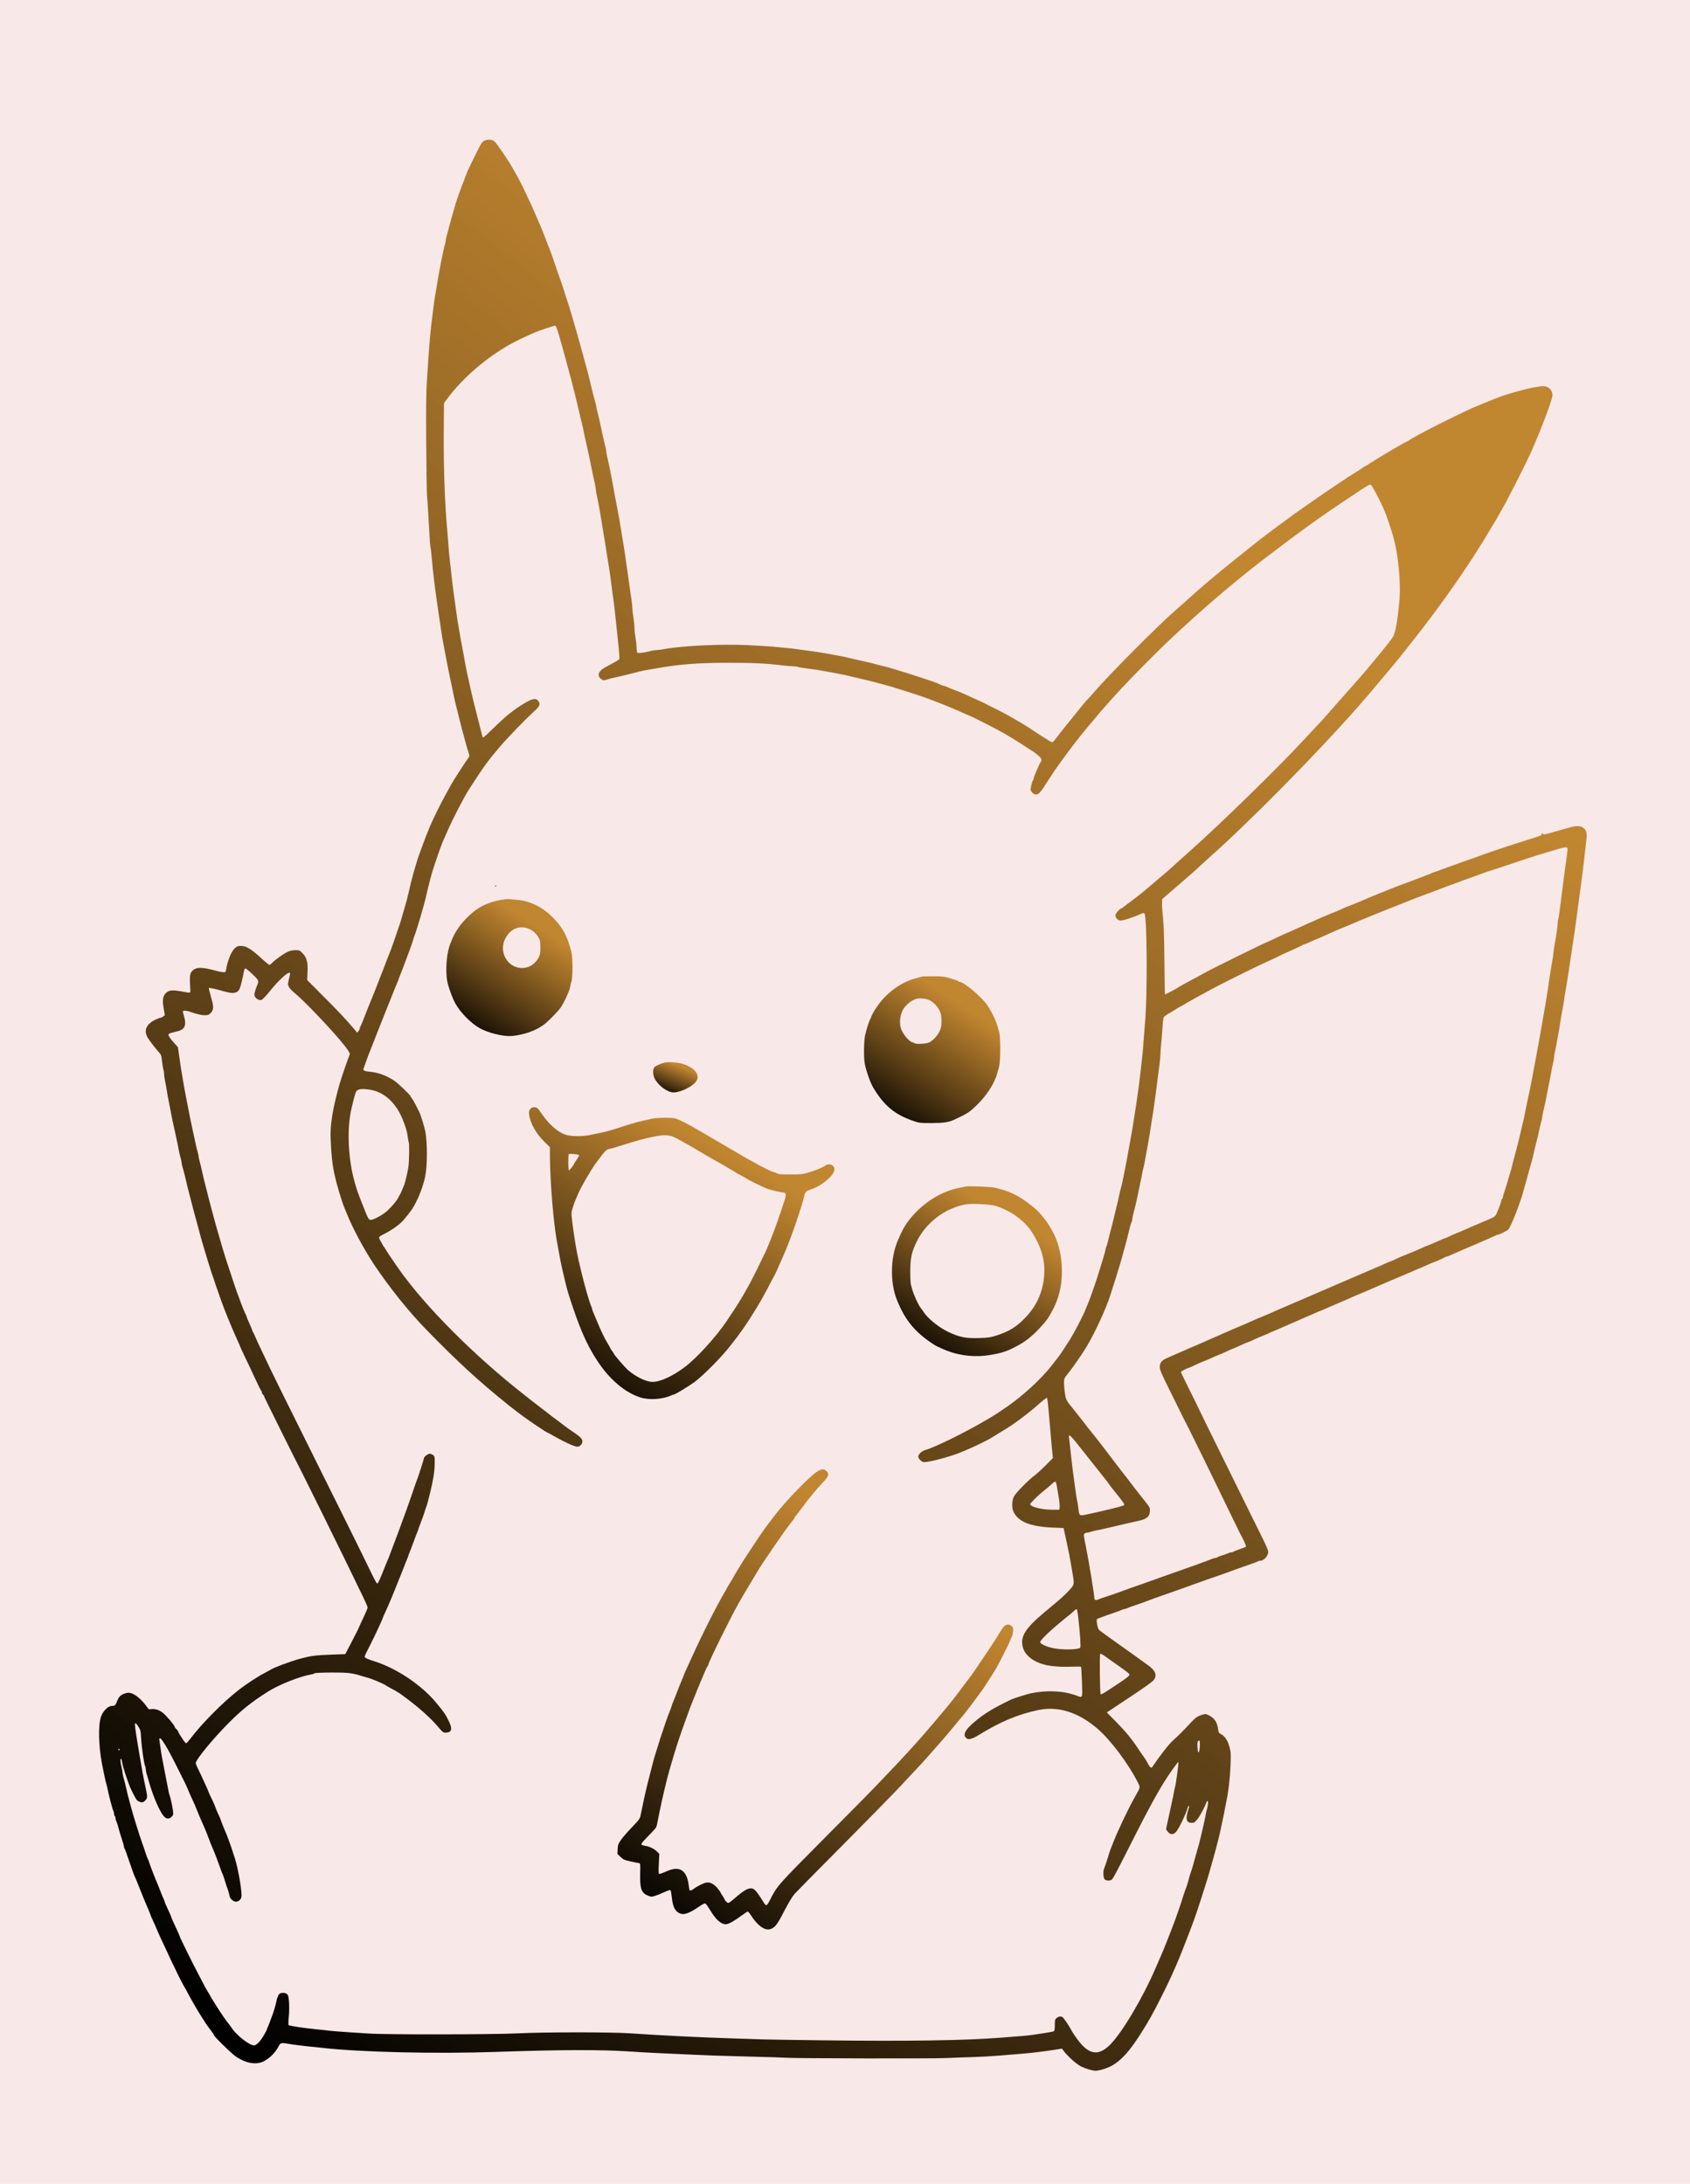 <svg width="3200" height="4134" viewBox="0 0 3200 4134" fill="none" xmlns="http://www.w3.org/2000/svg">
<rect width="3200" height="4134" fill="#F8E8E8"/>
<g id="428630 1">
<g id="Group">
<path id="Vector" d="M917.733 266.133C912.4 268.8 911.467 270.266 899.6 294.266C887.867 318 885.333 323.6 881.333 334C877.333 344.933 874.533 352.133 873.2 355.333C871.333 359.733 865.2 377.466 863.2 384C859.6 395.866 851.867 423.466 849.867 431.333C848.8 435.733 846.933 442.4 845.867 446.133C844.8 449.866 844 454 844 455.2C844 456.4 843.2 460.266 842.133 463.733C839.467 472.8 831.6 512.8 827.467 538.666C826.133 546.4 824.533 556.266 823.733 560.666C822.933 565.066 821.867 572.533 821.333 577.333C820.8 582.133 819.733 590.533 818.933 596C815.467 620.4 812.267 656.8 808.533 718C806.8 746.133 806.533 769.467 807.067 842C807.467 891.067 808.133 934.267 808.533 938C808.933 941.6 810 955.733 810.667 969.333C814 1027.33 814.533 1034.8 815.333 1037.2C815.733 1038.53 816.667 1046.27 817.333 1054.13C819.733 1084.13 824.933 1125.07 831.333 1166.67C832.4 1173.6 834.267 1185.6 835.333 1193.33C836.4 1201.07 837.867 1210 838.533 1213.33C839.2 1216.67 840.4 1222.93 841.2 1227.33C844.4 1245.2 849.467 1270.8 852 1282.67C856.8 1304.8 857.6 1308.53 858.667 1314.67C859.6 1320.8 874 1378.67 878.8 1395.33C880.133 1400.4 882.4 1408.27 883.467 1412.67C884.667 1417.07 886.533 1422.93 887.6 1425.87C889.333 1430.8 889.333 1431.2 886.133 1435.87C881.467 1442.4 879.6 1445.2 868.667 1462C859.867 1475.6 855.6 1482.53 849.067 1494.67C847.733 1497.2 845.067 1502 843.2 1505.33C836.133 1517.6 818.667 1553.07 814 1564.67C807.733 1579.87 804.133 1589.07 802.667 1593.33C802 1595.2 799.733 1601.47 797.467 1607.33C791.867 1622.27 791.2 1624.53 787.2 1638C779.867 1663.07 779.067 1666.4 773.333 1691.33C771.733 1697.87 770 1705.07 769.333 1707.33C768.667 1709.47 766.533 1716.67 764.667 1723.33C759.2 1742.53 757.067 1749.87 755.867 1752.67C755.333 1754.13 752.4 1762.53 749.467 1771.33C742.933 1790.93 738.8 1801.87 733.2 1815.33C732.4 1817.47 730.267 1822.93 728.667 1827.33C720.4 1849.2 703.467 1892.27 698 1904.67C696.4 1908.67 692.4 1918.8 686.533 1934C684.8 1938.4 682.933 1942.53 682.4 1943.2C681.867 1944 681.333 1945.47 681.333 1946.53C681.333 1947.73 680.133 1950.13 678.8 1951.87L676.4 1954.93L669.867 1947.2C655.067 1929.73 638.8 1912.4 610.933 1884.67L581.6 1855.2L582.267 1840.53C583.2 1821.33 580.933 1812.53 572.667 1804.4C567.333 1798.93 566.667 1798.67 559.2 1798.67C553.6 1798.67 549.2 1799.73 544.267 1802C536.8 1805.47 520.133 1817.47 514.8 1823.2C512.933 1825.07 510.933 1826.67 510.133 1826.67C509.333 1826.67 503.2 1821.73 496.667 1815.6C475.467 1796.27 466.4 1790.67 456.133 1790.67C450.533 1790.67 448.667 1791.33 444.933 1794.67C438.267 1800.4 430.8 1818.67 428.133 1835.33C427.333 1840.4 427.067 1840.67 422.667 1840.4C420.133 1840.27 414.667 1839.33 410.667 1838.13C380.133 1829.73 369.6 1830.13 362.133 1840.4C359.333 1844.13 358.933 1851.6 360.4 1874.67C360.667 1880 360.667 1880 346.667 1877.33C325.2 1873.33 318.933 1874.13 312.667 1881.47C308.133 1886.93 307.333 1894.67 310 1909.33L312.133 1921.87L309.067 1924.27C307.333 1925.6 305.067 1926.67 304 1926.67C302.933 1926.67 298.667 1928.27 294.667 1930.13C277.467 1938.13 271.733 1950.53 279.2 1963.6C282.667 1969.6 295.2 1986 301.733 1992.93C305.2 1996.67 305.733 1998.53 306.8 2008.93C307.467 2015.33 308.667 2022.4 309.333 2024.53C310.133 2026.67 310.667 2030.4 310.667 2032.93C310.667 2035.47 311.467 2041.47 312.533 2046.4C313.6 2051.33 315.067 2059.87 316 2065.33C316.8 2070.8 318.267 2079.2 319.333 2084C320.4 2088.8 322.533 2099.6 324 2108C325.6 2116.4 327.333 2125.07 328 2127.33C328.533 2129.47 330 2136.13 331.2 2142C332.533 2147.87 334.267 2156.53 335.333 2161.33C336.4 2166.13 338 2173.87 338.8 2178.67C339.733 2183.47 341.2 2189.87 342.267 2193.07C343.2 2196.13 344 2200.13 344 2201.73C344 2203.33 344.933 2207.33 346 2210.67C347.733 2216 353.2 2238 356 2250.67C356.667 2253.2 358.933 2262.53 361.333 2271.33C363.6 2280.13 366 2289.47 366.667 2292C367.867 2296.53 369.067 2301.07 374.667 2321.33C376.267 2326.8 378 2333.47 378.533 2336C380.667 2345.2 400.267 2409.87 402.667 2415.33C403.333 2416.8 404.4 2420.13 405.2 2422.67C405.867 2425.2 409.2 2435.07 412.667 2444.67C416.133 2454.13 419.333 2463.47 420 2465.33C422.533 2473.47 439.333 2514.8 446.667 2530.67C451.067 2540.27 454.667 2548.53 454.667 2548.93C454.667 2549.33 458.133 2556.93 462.4 2565.87C466.8 2574.67 475.2 2592.8 481.333 2606C487.467 2619.2 493.2 2630.93 494.267 2632.13C495.2 2633.2 496 2635.2 496 2636.27C496 2637.47 496.933 2639.07 498 2640C499.067 2640.93 500 2642.4 500 2643.2C500 2644.4 566.133 2777.47 570.667 2785.33C572.667 2788.93 644.8 2934.8 653.867 2953.73C658.8 2963.87 669.067 2985.07 676.8 3001.07C692.933 3034 696 3040.8 696 3043.47C696 3044.67 693.467 3050.67 690.533 3057.07C685.467 3067.6 680.267 3079.07 677.2 3086C676.533 3087.47 671.067 3098.27 664.933 3110L653.733 3131.33L627.867 3132.27C596.933 3133.47 589.467 3134.4 569.333 3139.73C550.4 3144.8 516.533 3157.47 511.333 3161.47C510.533 3162 505.2 3164.93 499.333 3168C488 3173.87 465.867 3188.4 452.8 3198.53C421.733 3222.67 381.6 3263.2 359.467 3292.67C356.4 3296.67 353.333 3299.87 352.533 3300C351.733 3300 349.467 3297.6 347.467 3294.67C345.6 3291.73 342.533 3287.07 340.667 3284.27C338.8 3281.47 337.333 3278.53 337.333 3277.87C337.333 3277.07 335.867 3275.07 334 3273.33C332.133 3271.6 330.667 3269.6 330.667 3268.8C330.667 3266.13 315.067 3247.73 308.533 3242.53C301.333 3236.93 293.467 3234.4 286.4 3235.47C282.267 3236.27 281.467 3235.87 278.667 3231.87C269.6 3218.67 257.067 3207.73 248.533 3205.33C243.867 3204 241.733 3204.13 236.267 3205.87C228.533 3208.53 225.067 3211.87 221.867 3220C218.667 3228.27 217.6 3229.33 212.667 3229.33C203.067 3229.33 192.133 3241.87 189.6 3256C185.467 3278 187.867 3316.67 195.333 3350C196.267 3354.4 197.733 3361.6 198.667 3366C199.6 3370.4 200.8 3375.73 201.6 3378C202.267 3380.13 203.333 3384.67 204 3388C206.4 3400.13 213.067 3425.33 214.667 3428.27C215.467 3429.6 216 3432.13 216 3433.87C216 3435.73 216.667 3437.6 217.333 3438C218.133 3438.4 218.667 3440 218.667 3441.6C218.667 3443.07 219.467 3446.13 220.533 3448.4C221.6 3450.8 223.467 3456.53 224.667 3461.33C225.867 3466.13 228.667 3475.2 230.8 3481.73C232.933 3488.13 234.667 3494.4 234.667 3495.73C234.667 3497.07 235.2 3498.67 235.867 3499.33C236.533 3500.13 240.8 3511.73 245.333 3525.33C249.867 3538.93 254.133 3550.53 254.667 3551.33C255.2 3552 259.2 3561.33 263.333 3572C267.467 3582.67 271.733 3593.07 272.667 3595.33C276.533 3603.87 285.333 3625.2 285.333 3626C285.333 3626.4 287.333 3631.07 289.867 3636.4C292.4 3641.73 295.6 3648.93 297.067 3652.67C298.533 3656.27 302.933 3666.27 306.933 3674.67C310.933 3683.07 315.333 3692.4 316.667 3695.33C320.533 3704.27 329.6 3723.2 330.8 3725.33C331.467 3726.4 332.4 3728.27 332.8 3729.33C334.533 3733.73 348.4 3760.8 349.867 3762.67C350.8 3763.73 352.267 3766.4 353.333 3768.67C356.933 3776.27 372.4 3803.33 379.2 3814C382.933 3819.87 386.667 3825.6 387.333 3826.8C390.133 3831.47 394.133 3836.93 399.6 3844.13C402.8 3848.13 405.333 3852.13 405.333 3852.8C405.333 3855.33 438 3887.2 446.4 3892.93C465.467 3906 484.8 3909.33 499.067 3902.27C511.2 3896.13 521.467 3885.6 528 3872.93C530.8 3867.33 532.933 3866.8 544 3868.67C554.533 3870.53 576.4 3873.33 586.667 3874.27C590 3874.4 600.533 3875.6 610 3876.67C683.2 3884.93 827.067 3888.27 940.667 3884.27C1056.67 3880.27 1136.93 3879.87 1188.67 3883.33C1225.2 3885.73 1253.33 3887.07 1309.33 3889.47C1329.47 3890.27 1349.07 3891.07 1352.67 3891.33C1356.4 3891.47 1386.67 3892.4 1420 3893.2C1453.33 3894 1485.2 3895.07 1490.67 3895.47C1507.2 3896.67 1765.47 3897.2 1791.33 3896C1804.53 3895.33 1827.6 3894.53 1842.67 3894.13C1857.73 3893.6 1879.87 3892.4 1892 3891.33C1904.13 3890.4 1922.4 3888.8 1932.67 3888C1952.8 3886.4 1973.6 3883.87 1996.4 3880.4L2010.8 3878.13L2014.27 3882.67C2022 3892.93 2038.13 3907.33 2046.67 3911.73C2055.6 3916.13 2068.53 3920 2074.67 3920C2081.33 3920 2097.2 3915.07 2105.6 3910.27C2123.2 3900.27 2138.8 3882.93 2158.93 3851.47C2175.73 3824.93 2181.07 3815.47 2198.13 3781.87C2219.73 3739.07 2232.27 3710.27 2252.8 3656C2254.53 3651.2 2257.2 3644.27 2258.53 3640.67C2263.2 3628.4 2268.93 3611.47 2274.67 3593.33C2277.87 3583.47 2282 3570.27 2284 3564C2286 3557.73 2289.33 3546.67 2291.33 3539.33C2295.87 3522.67 2298.27 3514.53 2300.67 3506C2303.2 3497.2 2309.33 3472.8 2310.67 3466C2311.2 3463.07 2312.8 3456.13 2314 3450.67C2315.2 3445.2 2316.67 3438 2317.33 3434.67C2317.87 3431.33 2319.6 3422.67 2321.07 3415.33C2326.13 3391.2 2329.07 3366.4 2330 3342C2330.8 3320.4 2330.67 3316.93 2328.13 3307.6C2324.93 3295.33 2319.6 3286.93 2312.53 3283.2C2307.73 3280.67 2307.33 3280 2306.4 3272.93C2304.8 3260.13 2299.47 3252.4 2288.53 3246.93C2283.47 3244.4 2282.53 3244.27 2276.93 3246C2266.93 3248.93 2263.87 3251.2 2252.4 3263.6C2238.27 3278.67 2231.2 3285.73 2221.87 3294C2213.6 3301.33 2198 3321.2 2182 3344.67C2179.73 3348.13 2177.47 3346.13 2172.67 3336.93C2170.67 3333.07 2168 3328.8 2166.8 3327.33C2165.6 3325.87 2160.4 3318.4 2155.33 3310.67C2142.53 3291.33 2131.73 3278.27 2112.4 3258.53L2095.73 3241.73L2139.33 3212.8C2169.6 3192.67 2183.6 3182.53 2185.33 3179.6C2190.93 3170.53 2187.73 3162.67 2174.93 3153.2C2160 3142.27 2142.4 3129.6 2106 3103.87C2093.6 3095.07 2082.27 3086.8 2080.93 3085.47C2078.4 3082.93 2075.33 3066.8 2077.2 3064.93C2078 3064.13 2100.93 3055.73 2116 3050.67C2118.53 3049.87 2121.6 3048.67 2122.67 3048.13C2123.87 3047.47 2126.8 3046.53 2129.33 3046C2131.87 3045.47 2134.67 3044.53 2135.33 3044C2136.13 3043.47 2143.33 3040.8 2151.33 3038.13C2159.47 3035.47 2167.2 3032.67 2168.67 3032C2171.6 3030.67 2197.2 3021.47 2216.67 3014.8C2223.33 3012.53 2232 3009.47 2236 3008C2240 3006.53 2251.2 3002.53 2260.67 2999.07C2270.27 2995.73 2284.67 2990.67 2292.67 2987.73C2300.8 2984.8 2308.53 2982.13 2310 2981.73C2311.47 2981.33 2316.53 2979.47 2321.33 2977.73C2326.13 2975.87 2336.67 2972 2344.67 2969.2C2371.6 2959.87 2381.47 2956.27 2382.27 2955.47C2382.8 2955.07 2384.27 2954.67 2385.6 2954.67C2393.07 2954.67 2401.33 2945.73 2401.33 2937.6C2401.33 2934.8 2397.33 2925.33 2390.13 2910.93C2384 2898.67 2371.73 2874 2362.93 2856C2354.13 2838 2329.73 2788.67 2308.8 2746.27C2287.87 2703.87 2270.67 2668.93 2270.67 2668.53C2270.67 2668.27 2262.93 2652.27 2253.33 2633.2C2243.87 2614.13 2236 2598 2236 2597.2C2236 2596.13 2249.07 2589.33 2251.2 2589.33C2251.6 2589.33 2257.47 2586.67 2264.27 2583.47C2271.07 2580.27 2278.13 2577.2 2280 2576.67C2281.87 2576.13 2288.13 2573.33 2294 2570.67C2299.87 2568 2306.13 2565.2 2308 2564.67C2309.87 2564.13 2316.27 2561.33 2322.13 2558.53C2328.13 2555.6 2333.47 2553.33 2333.87 2553.33C2334.27 2553.33 2338.67 2551.47 2343.6 2549.2C2357.6 2542.8 2361.07 2541.33 2361.87 2541.33C2362.67 2541.33 2376.53 2535.2 2380.53 2533.07C2381.87 2532.4 2387.07 2530.27 2391.87 2528.4C2396.67 2526.53 2401.33 2524.67 2402 2524C2402.8 2523.47 2407.33 2521.47 2412.13 2519.6C2416.93 2517.6 2427.6 2513.07 2435.73 2509.33C2444 2505.73 2450.93 2502.67 2451.33 2502.67C2451.6 2502.67 2456.4 2500.53 2461.87 2498C2467.33 2495.47 2474.67 2492.27 2478.27 2490.8C2481.73 2489.47 2488.13 2486.67 2492.27 2484.8C2496.4 2482.93 2500.13 2481.33 2500.53 2481.33C2500.93 2481.33 2505.07 2479.6 2509.6 2477.47C2514.27 2475.47 2524 2471.2 2531.33 2468.13C2538.67 2464.93 2546.53 2461.6 2548.67 2460.67C2557.2 2456.67 2577.33 2448 2578 2448C2578.27 2448 2581.73 2446.53 2585.6 2444.8C2589.47 2443.07 2598.67 2439.07 2606 2436C2613.33 2432.93 2621.73 2429.2 2624.67 2427.87C2627.6 2426.67 2639.6 2421.47 2651.33 2416.53C2663.07 2411.6 2673.6 2407.2 2674.67 2406.67C2676.8 2405.6 2678.13 2405.07 2693.33 2398.67C2698.8 2396.27 2705.73 2393.33 2708.8 2391.87C2711.73 2390.53 2714.53 2389.33 2715.07 2389.33C2716.13 2389.33 2729.73 2383.33 2734.93 2380.53C2736.8 2379.47 2739.07 2378.67 2739.73 2378.67C2740.53 2378.67 2745.47 2376.67 2750.93 2374.13C2756.27 2371.73 2776.53 2362.93 2796 2354.67C2815.47 2346.4 2831.87 2339.07 2832.67 2338.53C2833.33 2337.87 2834.8 2337.33 2836 2337.33C2839.2 2337.33 2853.6 2330 2856.27 2327.2C2861.47 2321.2 2880.13 2273.07 2885.33 2252C2886 2249.47 2887.73 2243.07 2889.33 2238C2890.8 2232.8 2893.47 2223.2 2895.2 2216.67C2896.93 2210 2899.07 2202.8 2899.73 2200.67C2900.53 2198.4 2902.67 2189.47 2904.67 2180.67C2906.67 2171.87 2909.07 2162 2910 2158.67C2910.93 2155.33 2912.8 2147.6 2914 2141.33C2915.33 2135.07 2917.2 2127.47 2918.13 2124.27C2919.2 2121.2 2920 2117.33 2920 2115.87C2920 2114.4 2920.93 2109.2 2922.13 2104.27C2923.2 2099.33 2924.93 2091.73 2926 2087.33C2927.07 2082.93 2928.53 2075.07 2929.33 2070C2930.27 2064.8 2931.73 2057.33 2932.67 2053.33C2933.6 2049.33 2935.47 2040 2936.67 2032.67C2937.87 2025.33 2939.73 2016 2940.8 2011.87C2941.87 2007.87 2942.67 2003.07 2942.67 2001.33C2942.67 1999.6 2943.47 1994.53 2944.53 1990.13C2946.8 1980 2953.2 1944.27 2956 1925.33C2956.8 1919.87 2958.13 1912.67 2958.93 1909.33C2959.6 1906 2960.8 1899.2 2961.47 1894C2962 1888.93 2963.2 1881.33 2964 1877.33C2967.07 1860.67 2972.8 1823.47 2978.67 1782.67C2979.33 1777.87 2980.8 1768 2982 1760.67C2983.07 1753.33 2984.8 1740.13 2986 1731.33C2987.2 1722.53 2989.07 1708.67 2990.13 1700.67C2995.73 1660.13 2998.4 1638.67 3001.33 1611.33C3002.13 1604 3003.33 1593.87 3003.87 1588.93C3005.33 1577.73 3003.87 1572 2998.53 1567.47C2993.6 1563.33 2984.93 1562.8 2973.47 1566.13C2969.33 1567.33 2963.87 1568.8 2961.33 1569.47C2958.8 1570.13 2950.67 1572.4 2943.33 1574.53C2925.2 1579.73 2922.93 1580.27 2922 1578.67C2921.6 1578 2920.53 1577.33 2919.87 1577.33C2919.07 1577.33 2918.8 1577.87 2919.2 1578.53C2920.53 1580.53 2917.2 1582.13 2902.67 1586.67C2894.93 1589.07 2885.07 1592.27 2880.67 1593.6C2876.27 1595.07 2865.47 1598.53 2856.67 1601.33C2836.93 1607.73 2809.6 1617.07 2806 1618.67C2804.53 1619.33 2799.73 1621.07 2795.33 1622.53C2790.93 1624 2779.6 1628 2770 1631.47C2760.53 1634.8 2748.8 1639.07 2744 1640.8C2739.2 1642.53 2732 1645.2 2728 1646.67C2724 1648.27 2718.53 1650.13 2716 1650.93C2713.47 1651.6 2710.8 1652.67 2710 1653.2C2709.33 1653.73 2705.73 1655.2 2702 1656.53C2698.4 1657.87 2694.13 1659.47 2692.67 1660.13C2691.2 1660.67 2686.13 1662.67 2681.33 1664.4C2669.73 1668.67 2646.67 1677.33 2643.33 1678.67C2641.87 1679.33 2631.33 1683.6 2620 1688C2600.53 1695.73 2595.73 1697.73 2586 1702C2578.13 1705.6 2552.27 1716 2551.47 1716C2551.07 1716 2545.73 1718.27 2539.73 1721.2C2533.6 1724 2527.2 1726.8 2525.33 1727.33C2523.47 1727.87 2518.93 1729.73 2515.07 1731.47C2511.33 1733.2 2507.87 1734.67 2507.47 1734.67C2507.07 1734.67 2501.6 1737.07 2495.33 1740C2489.07 1742.93 2483.6 1745.33 2483.33 1745.33C2483.07 1745.33 2476.93 1748 2469.87 1751.33C2462.8 1754.67 2456.8 1757.33 2456.53 1757.33C2456.27 1757.33 2451.6 1759.47 2446.13 1762C2440.67 1764.53 2435.87 1766.67 2435.47 1766.67C2435.07 1766.67 2426.67 1770.53 2416.67 1775.33C2406.67 1780.13 2398.13 1784 2397.87 1784C2396.27 1784 2294.8 1833.87 2285.33 1839.33C2283.47 1840.4 2276 1844.53 2268.67 1848.4C2242.27 1862.53 2234 1867.07 2230.67 1869.33C2225.07 1873.07 2206.4 1882.8 2205.87 1882.27C2205.6 1882 2205.07 1853.6 2204.8 1819.2C2204.4 1774.13 2203.6 1751.07 2202 1736.4C2200.8 1725.33 2200 1713.07 2200.27 1709.07L2200.67 1702L2216.8 1688C2225.73 1680.27 2239.2 1668.67 2246.8 1662.13C2254.4 1655.6 2264.93 1646.27 2270 1641.47C2275.2 1636.53 2282.67 1629.6 2286.8 1626C2364.4 1557.47 2491.73 1428.4 2571.73 1337.6C2586.53 1320.8 2594.53 1311.33 2618 1283.33C2623.47 1276.67 2632.8 1265.6 2638.67 1258.67C2644.53 1251.73 2652.53 1241.73 2656.53 1236.67C2660.53 1231.47 2669.6 1220.13 2676.53 1211.33C2728.27 1146.27 2784.53 1065.6 2818.67 1007.33C2822.53 1000.67 2827.6 992.267 2830 988.667C2832.27 984.933 2835.6 979.333 2837.33 976C2839.07 972.667 2842.53 966.533 2845.07 962.267C2854.13 946.8 2888.13 880 2897.73 858.667C2915.47 819.6 2937.73 761.333 2939.33 750C2940.4 743.2 2936.93 736.533 2930.53 733.067C2925.73 730.267 2920 730.4 2903.33 733.6C2886.67 736.667 2851.47 746.533 2838.67 751.733C2836.8 752.4 2832.93 754 2830 755.067C2820.53 758.667 2794.27 769.6 2787.33 772.667C2747.2 790.933 2686.8 821.6 2669.47 832.533C2666.53 834.533 2663.73 836 2663.47 836C2663.07 836 2657.33 839.2 2650.67 842.933C2644 846.8 2636.27 851.2 2633.6 852.8C2626.13 857.067 2605.87 869.467 2594.93 876.4C2589.6 879.867 2584.93 882.667 2584.53 882.667C2584.13 882.667 2581.87 884.133 2579.6 885.867C2577.2 887.6 2571.47 891.333 2566.8 894.267C2555.2 901.333 2556.27 900.533 2534.67 915.067C2514.53 928.533 2501.2 937.6 2485.87 948.4C2480.8 951.867 2472.13 957.867 2466.67 961.733C2461.2 965.6 2453.6 970.933 2450 973.6C2446.27 976.4 2440.93 980.267 2438 982.4C2424 992.4 2388.93 1018.67 2379.87 1026C2374.4 1030.4 2358.53 1042.93 2344.8 1054C2304 1086.67 2270.67 1114.67 2246.8 1136.67C2242 1141.2 2233.47 1148.67 2228 1153.33C2194.4 1182.27 2102 1275.07 2071.6 1310.27C2065.2 1317.73 2059.33 1324.27 2058.67 1324.67C2057.87 1325.07 2052.93 1331.07 2047.47 1337.73C2042 1344.53 2030.4 1358.93 2021.47 1369.87C2012.67 1380.8 2002.8 1393.2 1999.73 1397.47C1996.53 1401.73 1993.2 1405.33 1992.13 1405.33C1991.2 1405.33 1980.13 1398.53 1967.47 1390.27C1943.87 1374.53 1942.8 1373.87 1924 1362.93C1907.6 1353.33 1899.07 1348.8 1882.27 1340.4C1874 1336.4 1866.4 1332.53 1865.33 1331.87C1864.27 1331.2 1862.4 1330.27 1861.33 1329.87C1860.27 1329.33 1851.6 1325.33 1842 1321.07C1820.13 1311.07 1818.8 1310.53 1806.67 1306C1801.2 1303.87 1795.2 1301.47 1793.33 1300.4C1791.47 1299.47 1789.33 1298.67 1788.4 1298.67C1786.8 1298.67 1779.47 1295.73 1774.27 1293.07C1770.93 1291.47 1719.07 1274.4 1704 1270C1697.07 1268 1688.67 1265.47 1685.33 1264.4C1682 1263.33 1676.93 1262 1674 1261.33C1671.07 1260.8 1663.87 1258.93 1658 1257.33C1652.13 1255.6 1644.93 1253.87 1642 1253.33C1639.07 1252.8 1630.13 1250.67 1622 1248.8C1600.93 1243.73 1591.2 1241.73 1580.67 1240C1575.6 1239.2 1567.2 1237.6 1562 1236.67C1556.93 1235.6 1545.47 1233.87 1536.67 1232.67C1527.87 1231.47 1516.53 1229.87 1511.33 1229.2C1506.27 1228.4 1496.27 1227.2 1489.33 1226.67C1482.4 1226 1470.67 1224.93 1463.33 1224.13C1456 1223.47 1434.4 1222.13 1415.33 1221.2C1364.53 1218.93 1292.8 1222.4 1258 1228.67C1252.13 1229.73 1245.2 1230.67 1242.67 1230.67C1240.13 1230.67 1235.87 1231.33 1233.33 1232C1223.33 1235.07 1208.67 1237.07 1207.07 1235.73C1206 1234.8 1205.33 1231.07 1205.33 1226C1205.33 1221.33 1204.4 1212.8 1203.33 1207.07C1202.27 1201.33 1201.33 1193.07 1201.33 1188.67C1201.33 1184.27 1200.4 1175.2 1199.33 1168.67C1198.27 1162 1197.33 1154.27 1197.33 1151.33C1197.33 1148.4 1196.53 1140.27 1195.47 1133.33C1194.27 1126.4 1192.53 1113.47 1191.33 1104.67C1190.13 1095.87 1188.67 1084.8 1187.87 1080C1187.07 1075.2 1185.87 1067.07 1185.2 1062C1184 1052 1183.6 1050 1180.53 1030.67C1173.73 988.267 1170.13 968.267 1164.67 940.667C1163.73 935.467 1162.13 927.067 1161.33 922C1160.4 916.8 1158.93 908.8 1158 904C1157.07 899.2 1155.2 890.267 1154 884C1152.67 877.733 1150.8 869.333 1149.87 865.2C1148.8 861.067 1148 856.267 1148 854.533C1148 852.933 1147.2 848.533 1146.13 844.8C1145.07 841.067 1142.53 830.533 1140.67 821.333C1135.33 796 1133.2 786.667 1131.2 779.467C1130.13 776 1129.33 772.133 1129.33 770.933C1129.33 769.867 1128.4 765.6 1127.2 761.467C1123.2 747.333 1121.6 740.667 1118 725.333C1114.53 710.666 1112.8 703.6 1108.53 688.666C1107.47 684.933 1104.8 675.066 1102.53 666.666C1090.67 623.333 1076.4 574.8 1073.47 567.333C1072.8 565.866 1070.67 559.2 1068.8 552.666C1066.8 546 1064.27 538.533 1063.33 536C1061.6 531.6 1053.2 507.466 1046.67 488C1045.07 483.2 1042.67 476.666 1041.33 473.333C1040 470 1036.4 460.666 1033.33 452.666C1030.27 444.533 1026.93 436.133 1026 434C1025.07 431.733 1020.93 422.133 1016.93 412.666C1006 386.666 985.867 344.4 978.133 331.333C977.333 329.866 974.267 324.4 971.333 319.333C962.267 303.2 941.6 272.533 936.4 267.866C932.533 264.133 923.333 263.2 917.733 266.133ZM1055.2 624.133C1058.27 633.066 1069.73 674.133 1076.67 700.666C1077.87 705.066 1079.6 711.6 1080.67 715.333C1085.2 732.267 1090.67 754 1094 768.667C1096 777.467 1099.07 790.667 1100.93 798C1102.8 805.333 1104.8 814 1105.33 817.333C1105.87 820.667 1107.33 827.2 1108.4 832C1109.47 836.8 1111.07 844 1112 848C1112.8 852 1114.4 858.933 1115.33 863.333C1116.4 867.733 1117.87 874.933 1118.67 879.333C1120.67 889.733 1123.6 903.867 1126.13 914.267C1127.07 918.8 1128 924.133 1128 926C1128 928 1128.93 933.2 1130 937.733C1132.53 948.8 1135.2 962.933 1139.33 988.667C1141.2 1000.4 1143.6 1015.07 1144.67 1021.33C1145.73 1027.6 1147.6 1038.93 1148.67 1046.67C1149.87 1054.4 1151.6 1065.47 1152.67 1071.33C1153.73 1077.2 1155.47 1089.73 1156.67 1099.33C1157.87 1108.8 1159.73 1122.4 1160.67 1129.33C1161.73 1136.27 1163.2 1148 1164 1155.33C1164.8 1162.67 1166.27 1176.8 1167.33 1186.67C1173.6 1246 1173.73 1246.93 1171.87 1248.67C1170.8 1249.6 1165.2 1252.93 1159.33 1256C1153.47 1259.2 1147.47 1262.4 1146 1263.2C1132.27 1270.8 1129.73 1279.87 1139.33 1286.13C1142.67 1288.27 1143.33 1288.27 1149.73 1286.27C1153.6 1285.07 1158.13 1283.87 1160 1283.47C1164.53 1282.67 1185.73 1277.6 1194 1275.47C1208 1271.73 1214.27 1270.27 1220 1269.2C1223.33 1268.67 1232.93 1266.93 1241.33 1265.47C1285.73 1257.47 1321.2 1254.67 1380.67 1254.67C1427.73 1254.67 1451.6 1255.87 1484.8 1260C1490.67 1260.67 1498.13 1261.33 1501.47 1261.33C1504.67 1261.33 1509.47 1262 1512 1262.8C1514.53 1263.47 1521.47 1264.67 1527.33 1265.33C1533.2 1266.13 1541.87 1267.2 1546.67 1268C1562.93 1270.53 1602.13 1278 1608.67 1279.87C1610.93 1280.53 1616.27 1281.73 1620.67 1282.67C1629.6 1284.67 1659.47 1292 1670.67 1295.2C1674.67 1296.4 1680.67 1298 1684 1298.8C1687.33 1299.6 1691.2 1300.8 1692.67 1301.47C1694.13 1302 1698.93 1303.6 1703.33 1304.8C1716.13 1308.4 1752.53 1320.53 1760.67 1323.87C1762.13 1324.53 1767.87 1326.67 1773.33 1328.67C1785.73 1333.33 1815.2 1345.6 1826.27 1350.8C1830.8 1352.93 1834.93 1354.67 1835.33 1354.67C1836.93 1354.67 1886.93 1380.13 1899.33 1387.2C1914.93 1396.27 1933.2 1407.6 1945.07 1415.6C1949.73 1418.8 1953.87 1421.33 1954.27 1421.33C1954.67 1421.33 1958.8 1424.4 1963.47 1428.13C1972.53 1435.33 1973.73 1438.27 1970 1443.47C1967.2 1447.6 1957.33 1470.67 1957.33 1473.33C1957.33 1474.53 1956.8 1476 1956.13 1476.67C1954.27 1478.67 1950.8 1493.33 1951.6 1495.73C1953.2 1500.27 1957.73 1504 1961.73 1504C1966.8 1504 1970.4 1500 1983.07 1479.87C1988.8 1470.8 1996 1460 1998.8 1456C2001.73 1452 2006.4 1445.33 2009.33 1441.33C2024.67 1419.87 2043.2 1395.87 2057.73 1378.4C2085.73 1344.93 2084.4 1346.4 2110 1317.87C2140.67 1283.87 2200 1224.13 2236.8 1190.67C2265.87 1164 2295.87 1137.47 2313.73 1122.67C2319.47 1117.87 2327.87 1110.8 2332.4 1106.93C2336.93 1103.2 2345.2 1096.4 2350.67 1092C2356.13 1087.6 2365.2 1080.27 2370.67 1075.87C2387.2 1062.53 2457.07 1009.87 2475.33 996.933C2481.2 992.8 2489.6 986.8 2494 983.6C2509.87 972.267 2525.07 961.867 2545.33 948.4C2556.67 940.933 2567.87 933.467 2570 932C2579.33 925.467 2592.8 917.333 2594.13 917.333C2596.27 917.333 2597.33 918.933 2604.13 931.333C2619.2 959.333 2625.33 974 2636.53 1010.67C2647.73 1046.67 2653.33 1105.2 2649.33 1142C2648.67 1147.87 2647.6 1158 2646.8 1164.67C2644.93 1181.87 2640.8 1200.4 2637.87 1205.07C2634.27 1210.8 2624.67 1223.2 2614.67 1235.2C2609.87 1240.93 2602.27 1250.27 2597.6 1255.87C2584.4 1271.87 2575.2 1282.53 2545.6 1315.73C2530.4 1332.93 2515.07 1350.27 2511.47 1354.4C2508 1358.67 2500.4 1366.8 2494.8 1372.67C2489.2 1378.67 2477.47 1391.2 2468.67 1400.67C2419.6 1453.73 2312 1558.67 2250.67 1613.33C2237.87 1624.67 2223.73 1637.33 2219.33 1641.47C2214.93 1645.6 2207.33 1652.13 2202.53 1656.13C2197.73 1660.13 2188.93 1667.47 2183.07 1672.67C2169.73 1684.27 2158.4 1693.6 2148 1701.33C2143.47 1704.67 2136.27 1710.13 2131.73 1713.6C2127.33 1717.2 2123.2 1720 2122.67 1720C2120.27 1720 2112 1729.73 2112 1732.53C2112 1737.6 2116.93 1742.67 2121.87 1742.67C2127.47 1742.67 2147.07 1736.13 2161.07 1729.73C2164.27 1728.13 2165.87 1728 2166.93 1729.07C2172.13 1734.27 2172.93 1889.33 2167.87 1938.67C2167.2 1946.4 2166 1960.8 2165.33 1970.67C2164.27 1988.27 2163.47 1995.73 2159.33 2031.33C2156.27 2056.67 2154.8 2068.4 2152.53 2083.33C2148.27 2112.4 2142.93 2145.07 2140.67 2156.67C2139.6 2161.73 2137.87 2171.73 2136.67 2178.67C2134.27 2192.4 2133.2 2198 2130.13 2213.33C2128.93 2218.8 2127.07 2228.13 2126 2234C2124.8 2239.87 2123.2 2246.8 2122.4 2249.33C2121.6 2251.87 2120.4 2256.4 2119.87 2259.33C2118.93 2264.67 2117.2 2272.4 2112 2293.33C2110.53 2299.6 2108.67 2307.07 2108 2310C2107.33 2312.93 2104.93 2322.53 2102.53 2331.33C2100.27 2340.13 2097.87 2349.47 2097.33 2352C2096.93 2354.53 2095.73 2358 2094.93 2359.6C2094 2361.2 2093.33 2363.6 2093.33 2364.93C2093.33 2366.13 2091.6 2372.93 2089.47 2380C2087.2 2386.93 2083.87 2398 2081.87 2404.67C2075.47 2426.27 2062 2464.4 2057.33 2474.27C2055.87 2477.47 2054.67 2480.27 2054.67 2480.67C2054.67 2482.27 2039.47 2512.53 2033.73 2522.4C2025.73 2536.4 2025.47 2536.8 2018.67 2547.07C2015.33 2552.13 2012.13 2557.2 2011.33 2558.4C2009.07 2562.13 1998.67 2576 1990.13 2586.67C1970.4 2611.33 1936 2642.93 1907.2 2662.67C1888.8 2675.33 1882.27 2679.6 1867.33 2688.27C1826.13 2712.4 1771.47 2739.33 1750.8 2745.47C1744.67 2747.33 1738.67 2753.33 1738.67 2757.6C1738.67 2761.2 1745.73 2768 1749.47 2768C1758.13 2768 1789.2 2760.27 1810 2752.8C1829.07 2746.13 1868.67 2727.6 1880 2720.13C1881.87 2718.93 1884.53 2717.33 1886 2716.4C1890.13 2713.87 1902.8 2706.13 1905.2 2704.67C1924.53 2692.67 1947.87 2674.93 1969.07 2656.13C1976 2650 1982 2645.6 1982.53 2646.13C1983.2 2646.8 1984.53 2659.33 1985.87 2674C1987.07 2688.67 1988.4 2704 1988.8 2708C1989.2 2712 1990 2721.6 1990.67 2729.33C1991.2 2737.07 1992.27 2747.07 1992.8 2751.6L1993.73 2760L1981.2 2772.8C1974.27 2779.87 1964.8 2788.53 1960 2792.27C1946.67 2802.27 1923.2 2826.13 1919.73 2833.2C1915.87 2841.07 1915.6 2854.27 1919.07 2861.87C1928.13 2880.67 1950.27 2889.73 1992.13 2891.73L2013.87 2892.67L2015.47 2900C2024.27 2940.13 2025.33 2945.33 2030.67 2977.33C2034.53 3000.4 2034.8 2999.33 2023.47 3011.6C2014.13 3021.6 2008.53 3026.53 1978 3051.87C1941.2 3082.4 1931.2 3098.53 1936.8 3118.53C1940.93 3133.6 1956.27 3145.73 1978 3151.33C1990 3154.53 2011.73 3156 2030 3155.07C2039.33 3154.67 2046.53 3154.8 2047.07 3155.47C2047.47 3156.13 2048.13 3169.2 2048.67 3184.4C2049.73 3215.73 2050.27 3214.27 2038.53 3209.87C2013.6 3200.67 1983.6 3199.2 1952 3205.47C1945.07 3206.93 1919.47 3214.93 1914.8 3217.2C1880.13 3233.87 1863.2 3244.27 1845.2 3259.6C1827.87 3274.27 1823.07 3283.2 1828.93 3289.6C1832.93 3294.13 1839.73 3292.67 1852.8 3284.67C1894.67 3259.07 1926.53 3245.6 1965.87 3237.2C2002.93 3229.33 2041.07 3241.07 2076.93 3271.47C2102.4 3293.2 2135.87 3337.47 2154.53 3374.27C2159.33 3383.73 2159.47 3383.33 2149.6 3400.53C2137.73 3421.2 2117.07 3464.4 2108.67 3486C2106.67 3491.07 2104.27 3497.07 2103.33 3499.33C2102.4 3501.47 2099.47 3510.53 2096.8 3519.33C2094 3528.13 2091.2 3536.4 2090.53 3537.6C2088.4 3541.73 2089.07 3554.8 2091.6 3557.6C2094.4 3560.8 2102.8 3560.8 2105.6 3557.6C2108.67 3554.27 2113.2 3545.6 2136.67 3499.33C2185.47 3402.53 2204.67 3368.93 2230.27 3336.13C2230.53 3335.87 2230.93 3335.87 2231.33 3336.13C2232.13 3337.07 2226 3381.87 2224.67 3383.87C2224.4 3384.4 2223.6 3388.4 2222.8 3392.8C2222.13 3397.07 2220.13 3406.4 2218.53 3413.33C2217.07 3420.27 2215.2 3428.4 2214.67 3431.33C2214.13 3434.27 2212.4 3442.27 2210.8 3449.2C2209.2 3456.13 2208 3462.27 2208 3462.8C2208 3463.33 2209.6 3465.6 2211.47 3467.87C2216.13 3473.47 2221.6 3473.47 2226.67 3468C2231.47 3462.93 2244.67 3436 2248.13 3424.27C2248.93 3421.2 2250.27 3418.67 2250.93 3418.67C2252.27 3418.67 2252.4 3417.87 2249.33 3428C2244.53 3443.73 2246.53 3450.67 2256.13 3450.67C2261.47 3450.67 2262.27 3450.13 2268.67 3442C2272.27 3437.2 2281.6 3419.87 2283.73 3413.6C2286 3407.07 2288.13 3408.27 2287.2 3415.6C2286.8 3419.2 2285.87 3423.47 2285.2 3425.33C2284.67 3427.2 2283.47 3432.27 2282.67 3436.67C2282 3441.07 2280.13 3449.73 2278.67 3456C2277.2 3462.27 2275.07 3471.2 2274 3476C2272.93 3480.8 2271.07 3488 2270 3492C2268.8 3496 2266.93 3502.53 2265.87 3506.27C2259.07 3531.33 2256.13 3541.47 2254.67 3544.67C2254 3546.13 2252.13 3552.4 2250.53 3558.67C2248.93 3564.8 2247.2 3570.8 2246.53 3572C2245.47 3574.13 2239.2 3592.27 2237.33 3599.33C2236.4 3602.53 2231.6 3616.27 2224.8 3635.33C2218 3654.13 2201.73 3694.93 2196.67 3706C2195.07 3709.6 2191.33 3718 2188.53 3724.67C2164.13 3781.73 2123.87 3849.47 2101.07 3871.6C2079.6 3892.4 2061.87 3889.6 2041.33 3862.27C2036.53 3856 2031.2 3848 2029.33 3844.53C2023.6 3833.6 2013.6 3819.07 2011.33 3818.13C2007.47 3816.67 2004.4 3817.2 2000.8 3820.13C1997.6 3822.67 1997.33 3823.6 1997.33 3833.33C1997.33 3840 1996.8 3844.13 1995.73 3845.07C1994.8 3845.73 1987.07 3847.33 1978.67 3848.53C1970.27 3849.73 1959.6 3851.33 1955.07 3852.13C1950.4 3852.8 1939.07 3854 1929.73 3854.67C1920.27 3855.33 1905.2 3856.53 1896 3857.33C1828.4 3862.8 1716.53 3864.4 1556.67 3862.4C1502.4 3861.73 1452 3860.93 1444.67 3860.67C1437.33 3860.4 1411.87 3859.6 1388 3858.8C1318 3856.53 1262.53 3853.73 1191.33 3849.07C1156.8 3846.67 1028.8 3846.8 981.333 3849.2C933.867 3851.6 728 3851.87 696.667 3849.47C684.933 3848.67 665.733 3847.33 654 3846.67C642.267 3845.87 628.133 3844.8 622.667 3844.13C617.2 3843.33 605.467 3842.13 596.667 3841.33C576.133 3839.33 547.867 3835.07 546.4 3833.6C545.867 3833.07 546 3826 546.8 3818C548.533 3800.27 547.333 3778.93 544.4 3775.73C540.133 3770.93 528.8 3771.73 527.2 3776.93C526.8 3778.27 526 3780.27 525.333 3781.47C524.667 3782.67 523.733 3786 523.333 3788.8C522.4 3794 518.133 3808.8 516 3814C515.333 3815.47 513.867 3819.6 512.533 3823.33C511.333 3826.93 509.2 3832.4 507.867 3835.47C506.4 3838.4 505.333 3841.33 505.333 3842C505.333 3842.53 502.533 3847.87 499.2 3853.6C493.067 3864.13 485.333 3872 481.2 3872C472.4 3872 448.4 3853.47 438.933 3839.33C437.067 3836.4 433.867 3832.13 432 3829.87C428 3824.93 420 3813.47 414.8 3805.33C412.8 3802 408.267 3795.07 404.933 3789.73C401.467 3784.4 398.667 3779.73 398.667 3779.33C398.667 3778.93 396.667 3775.33 394.133 3771.47C391.733 3767.6 388.133 3761.47 386.4 3757.87C384.667 3754.27 380.133 3745.6 376.4 3738.67C364.267 3715.87 340 3666.67 340 3664.8C340 3664.27 338 3659.6 335.467 3654.27C328.8 3640.13 324 3629.33 324 3628.4C324 3627.87 322.933 3625.07 321.467 3622.13C314.267 3606.53 312 3601.47 312 3600.67C312 3600.13 311.067 3597.6 309.867 3594.93C308.667 3592.13 307.2 3588.8 306.533 3587.33C305.867 3585.87 304.133 3581.33 302.667 3577.33C301.2 3573.33 299.333 3568.8 298.667 3567.33C296 3561.73 282.667 3527.47 282.667 3526.13C282.667 3525.33 281.733 3522.8 280.533 3520.67C279.333 3518.4 277.2 3512.8 275.733 3508C274.267 3503.2 271.333 3494.8 269.333 3489.33C264.133 3475.07 251.2 3433.33 247.333 3418.27C246.267 3413.87 244.8 3408.53 244.133 3406.27C243.333 3403.87 241.2 3395.07 239.333 3386.67C237.467 3378.27 234.933 3368.53 233.867 3365.2C232.933 3361.73 232 3357.47 232 3355.6C232 3353.73 231.067 3348.67 230 3344.4C227.733 3335.87 227.467 3329.33 229.2 3329.33C229.733 3329.33 230.667 3331.87 231.067 3335.07C232.667 3345.6 242.667 3376 248.667 3388.4C257.6 3406.4 258.4 3407.87 262.667 3410C268.267 3412.93 271.067 3412.53 275.333 3408C279.467 3403.73 279.467 3401.6 275.467 3382.93C271.2 3363.47 269.067 3351.47 264 3321.33C263.333 3317.33 262.133 3310.13 261.333 3305.33C256.267 3275.33 254.8 3263.33 255.867 3262.27C256.667 3261.47 258.933 3263.87 261.733 3268.13C266.133 3274.93 266.4 3276.13 267.2 3290.27C268.133 3306.93 272.667 3339.07 274.667 3342.8C275.467 3344.13 276 3346.8 276 3348.93C276 3350.93 276.8 3355.33 277.867 3358.67C278.933 3362 280.8 3368.27 282 3372.67C289.333 3399.47 302.533 3430 310.4 3438.4C315.333 3443.73 320.133 3444 324.933 3439.2C328 3436.13 328.267 3435.07 327.6 3428.13C326.8 3420.53 322.133 3399.87 320.8 3397.6C320.4 3396.93 319.6 3393.2 318.8 3389.2C318.133 3385.2 316.533 3377.2 315.333 3371.33C314.133 3365.47 312.267 3356.13 311.333 3350.67C310.267 3345.2 308.533 3336.13 307.467 3330.67C306.267 3325.2 304.8 3315.6 304 3309.33C303.2 3303.07 302.267 3296.4 301.867 3294.4C301.333 3291.6 301.6 3290.67 303.2 3290.67C306 3290.67 318.933 3312.27 331.333 3337.33C340.267 3355.2 345.067 3364.93 346.4 3367.33C349.2 3372.53 357.333 3390.27 357.333 3391.07C357.333 3391.47 360.133 3397.73 363.467 3404.93C366.933 3412.13 371.067 3421.6 372.667 3426C375.467 3433.07 378.8 3441.07 384.533 3454C388.933 3463.6 390.667 3468 394.667 3478.67C398.933 3490 400.133 3493.2 403.467 3500.67C406.133 3506.53 414 3527.33 417.467 3537.33C419.067 3542.13 420.8 3546.53 421.333 3547.33C421.867 3548 423.6 3553.2 425.333 3558.67C426.933 3564.13 428.8 3569.87 429.333 3571.33C431.733 3577.2 434.667 3587.33 434.667 3589.47C434.667 3593.47 442 3600 446.533 3600C452.533 3600 457.333 3594.93 457.333 3588.4C457.333 3571.73 448.8 3527.2 442.533 3511.33C442 3509.87 440.8 3506.27 440 3503.33C438.133 3497.07 429.6 3473.6 428.133 3470.67C426.533 3467.6 417.333 3444.4 417.333 3443.47C417.333 3443.07 415.6 3439.07 413.467 3434.67C411.333 3430.27 408.533 3423.6 407.333 3419.87C406.133 3416.27 403.067 3409.47 400.667 3404.8C398.267 3400.13 395.867 3394.93 395.333 3393.2C394.8 3391.47 392.4 3385.73 390 3380.67C387.6 3375.47 383.733 3367.07 381.467 3362C379.067 3356.8 375.733 3349.87 374 3346.4C372.133 3342.8 370.667 3338.93 370.667 3337.6C370.667 3331.07 404.133 3290.4 434 3260.67C458.133 3236.53 476.4 3222 506.533 3202.8C527.6 3189.33 566.933 3173.73 588.667 3169.87C591.6 3169.47 594.8 3168.4 595.733 3167.6C596.8 3166.8 609.333 3166.27 627.733 3166.13C658.533 3166 667.333 3167.07 684.667 3172.67C687.6 3173.6 693.067 3175.2 696.667 3176.13C704.4 3178.13 724.933 3186.8 730.267 3190.27C732.267 3191.6 736.667 3194.13 740.133 3196C750.933 3201.73 756.533 3205.2 763.467 3210.4C791.6 3230.93 814.267 3251.07 828.667 3268C837.867 3278.93 839.333 3280 843.467 3280C855.467 3280 857.333 3273.07 849.467 3257.47C843.067 3244.53 841.333 3242 826.267 3223.73C798.8 3190.27 751.067 3158.13 709.333 3145.07C696.133 3140.93 690.667 3138.4 690.667 3136.4C690.667 3135.33 691.733 3132.27 693.067 3129.6C694.533 3126.93 697.733 3120.4 700.267 3115.33C709.733 3096.67 724 3066.13 724 3064.67C724 3064.27 727.067 3057.2 734.933 3040C737.867 3033.47 748.133 3008.67 752.267 2998C753.6 2994.27 755.6 2989.47 756.533 2987.33C757.467 2985.07 760.8 2976.67 764 2968.67C767.067 2960.53 770.533 2952.13 771.467 2949.73C772.533 2947.47 773.333 2945.2 773.333 2944.67C773.333 2944.13 774.133 2941.87 775.2 2939.6C776.267 2937.2 779.6 2928.4 782.667 2920C785.733 2911.6 789.067 2902.8 790.133 2900.4C791.2 2898.13 792 2895.87 792 2895.33C792 2894.67 794 2889.07 796.533 2882.8C799.067 2876.53 802.133 2868 803.333 2864C804.533 2860 806 2855.47 806.667 2854C808.533 2849.2 810.4 2842.13 814.533 2825.33C820.667 2799.73 822.667 2787.33 823.067 2771.6C823.333 2757.87 823.2 2757.07 820.133 2754.53C818.4 2753.2 815.467 2752 813.6 2752C810.133 2752 802.667 2757.87 802.667 2760.67C802.667 2762.4 791.333 2797.6 789.333 2802C788.667 2803.47 786.667 2809.2 784.8 2814.67C778.933 2832.53 762.933 2877.33 757.333 2892C755.733 2896 754 2900.8 753.333 2902.67C752.667 2904.53 750.933 2909.33 749.333 2913.33C747.733 2917.33 744.667 2925.47 742.533 2931.33C737.867 2944 735.067 2951.2 732.667 2956.67C731.733 2958.8 727.733 2968.4 724 2978C720.267 2987.47 716.267 2996.13 715.333 2997.2C713.733 2998.8 711.733 2995.6 701.867 2975.2C685.733 2941.73 642.533 2854.53 576.8 2722.67C545.867 2660.67 516.8 2601.87 512.133 2592C507.467 2582.13 499.867 2566.13 495.333 2556.67C490.667 2547.07 485.333 2535.47 483.333 2530.67C481.333 2525.87 479.2 2521.47 478.533 2520.67C477.867 2520 477.333 2518.8 477.333 2517.87C477.333 2516.93 474.933 2511.07 472 2504.8C469.067 2498.53 466.667 2492.53 466.667 2491.6C466.667 2490.67 466.133 2489.33 465.467 2488.67C464.4 2487.47 456.533 2468.13 453.067 2458C452.4 2455.73 451.2 2452.8 450.533 2451.33C448.8 2447.2 440.933 2424 427.467 2382.67C426.4 2379.33 423.6 2370.4 421.333 2362.67C419.067 2354.93 416.4 2345.6 415.333 2342C411.067 2327.6 406.667 2312.13 404 2302C402.4 2296.13 399.067 2283.2 396.4 2273.33C393.867 2263.47 391.2 2253.2 390.667 2250.67C390 2248.13 388.933 2243.87 388.267 2241.33C387.467 2238.8 385.333 2229.47 383.333 2220.67C381.467 2211.87 378.933 2201.6 377.867 2197.87C376.8 2194.13 376 2190 376 2188.8C376 2187.6 375.2 2183.73 374.133 2180.27C373.067 2176.8 371.333 2169.2 370 2163.33C368.8 2157.47 366.4 2146 364.533 2138C362.8 2129.87 360.4 2118.53 359.2 2112.67C358.133 2106.8 356.4 2097.73 355.333 2092.67C349.067 2061.73 343.6 2030.13 339.2 1998.8L336.933 1982.4L330.667 1975.47C322.133 1966 318.267 1960.27 319.067 1958.13C319.467 1957.07 322.4 1955.6 325.6 1954.93C338.8 1951.73 341.6 1950.8 344.8 1948.67C351.2 1944.53 352.267 1936 348.133 1922.8C346.8 1918.4 346 1914.4 346.4 1914C347.733 1912.67 354.533 1913.33 359.6 1915.2C371.333 1919.47 381.067 1921.87 387.6 1921.87C393.467 1921.87 395.2 1921.33 398.533 1918.13C404.133 1912.8 404.933 1906.4 401.467 1894.4C396 1875.07 395.067 1870.8 395.6 1870.27C396.133 1869.6 408.267 1872.13 418.667 1875.2C433.733 1879.6 439.733 1880.53 444.8 1879.2C453.467 1877.07 455.067 1872.93 462.267 1836.93C462.667 1834.93 463.867 1833.33 464.8 1833.33C465.867 1833.33 471.867 1838.27 478.133 1844.27C490.533 1856.13 490.8 1856.8 486.133 1867.07C485.067 1869.47 483.6 1874.13 482.667 1877.6C481.2 1883.07 481.333 1884.4 483.2 1887.33C486 1891.6 490.8 1893.87 494.933 1892.93C496.933 1892.4 502.933 1886.13 510.533 1876.8C529.6 1853.07 549.333 1835.87 549.333 1843.07C549.333 1844 548.4 1848.27 547.333 1852.4C546.267 1856.67 545.333 1861.2 545.333 1862.53C545.333 1867.2 549.467 1872.93 557.6 1879.6C581.2 1898.8 648.267 1970.93 659.467 1989.07C662.667 1994.13 662.8 1995.2 661.333 1998.4C659.333 2002.8 645.733 2042.13 643.2 2051.33C630 2097.73 624.667 2130.27 626.133 2157.33C628 2196.53 630.133 2212.13 637.467 2240C641.333 2254.8 649.467 2280.53 652 2286C652.667 2287.47 654.533 2292 656.133 2296C667.067 2323.87 689.2 2365.2 708.4 2394C737.6 2437.6 774 2483.07 807.333 2517.2C865.067 2576.53 906.133 2614.4 961.733 2659.07C981.6 2674.93 999.867 2688.27 1016.67 2699.33C1023.33 2703.6 1030.27 2708.27 1032.27 2709.6C1034.27 2710.93 1036.27 2712 1036.67 2712C1037.07 2712 1043.6 2715.47 1051.07 2719.87C1068.13 2729.6 1088.27 2738.67 1092.93 2738.67C1098 2738.67 1102.67 2733.87 1102.67 2728.67C1102.67 2723.2 1098.8 2719.73 1077.6 2705.47C1075.07 2703.73 1069.73 2699.87 1065.87 2696.8C1062 2693.87 1056 2689.2 1052.4 2686.67C1048.93 2684.13 1042.53 2679.33 1038.4 2676C1034.27 2672.67 1028 2667.87 1024.53 2665.33C1021.07 2662.8 1013.73 2657.07 1008.13 2652.67C1002.53 2648.27 995.733 2642.8 992.933 2640.67C897.2 2565.73 804.667 2472.8 754.133 2400.93C744.8 2387.6 730.667 2366.53 730.667 2365.87C730.667 2365.47 729.2 2363.2 727.333 2360.8C725.467 2358.4 724 2356 724 2355.47C724 2355.07 722.4 2352.13 720.533 2349.2C718.667 2346.13 717.467 2342.93 717.867 2342C718.133 2341.07 722.4 2338.4 727.067 2336.13C737.867 2330.93 752.267 2321.33 759.733 2314.13C765.733 2308.53 778.8 2291.87 782.933 2284.67C792.533 2268.27 800.8 2246.67 804.933 2228C809.2 2208.13 809.467 2163.47 805.333 2142C803.733 2133.33 796.667 2110.67 794 2105.33C793.067 2103.47 790 2097.47 787.333 2092C784.533 2086.53 781.2 2080.8 779.867 2079.2C778.4 2077.73 777.333 2075.87 777.333 2075.2C777.333 2073.2 753.467 2050.4 746.667 2045.87C731.6 2035.87 715.867 2030.13 698.933 2028.67C688.4 2027.6 686.533 2026.13 689.067 2020.93C689.733 2019.33 692 2013.2 694 2007.33C696 2001.47 698.4 1994.8 699.467 1992.67C700.4 1990.4 703.867 1981.47 707.333 1972.67C710.8 1963.87 714.133 1955.47 714.667 1954C715.733 1951.6 720.8 1938.8 726.267 1924.67C727.467 1921.73 729.067 1917.47 730 1915.33C730.933 1913.07 735.733 1901.07 740.667 1888.67C745.6 1876.13 750.8 1863.47 752.133 1860.4C753.6 1857.33 754.667 1854.4 754.667 1854C754.667 1853.47 755.467 1851.2 756.533 1848.93C758.267 1844.93 769.333 1816.13 772.4 1807.33C773.2 1805.07 775.2 1799.47 777.067 1794.67C778.8 1790 781.2 1783.07 782.267 1779.33C783.2 1775.73 784.667 1771.47 785.333 1770C788.4 1762.8 802.8 1714.13 806 1700C811.867 1674 817.733 1651.87 821.2 1642C822 1639.73 823.867 1634.4 825.2 1630C828.933 1618.13 838.133 1593.2 840.4 1588.67C841.467 1586.4 844.267 1580.13 846.667 1574.67C855.867 1552.8 878.933 1508.27 889.067 1492.67C916.8 1449.87 924.4 1439.47 947.333 1412.67C962.8 1394.67 994.933 1361.6 1011.73 1346.27C1022 1336.93 1023.6 1333.07 1019.33 1327.07C1015.07 1320.93 1008 1322.27 992 1331.87C971.6 1344.4 957.6 1355.6 935.2 1377.6C924.933 1387.73 915.867 1396 915.067 1396C914.267 1396 913.333 1394.67 913.067 1392.93C912.533 1390.53 907.867 1372 896.667 1328C894.533 1319.2 891.6 1306.93 888.667 1293.33C887.467 1287.87 885.733 1279.73 884.667 1275.33C882.667 1266.13 880.667 1256 878 1240C876.933 1233.73 875.2 1224.4 874.133 1219.33C873.067 1214.13 871.2 1204.27 870.133 1197.33C868.933 1190.4 867.333 1180.8 866.533 1176C865.733 1171.2 864.667 1163.47 864 1158.67C863.467 1153.87 861.467 1139.47 859.6 1126.67C857.733 1113.87 855.6 1096.13 854.667 1087.33C853.867 1078.53 852.533 1066.8 851.733 1061.33C851.067 1055.87 850 1044.13 849.333 1035.33C848.8 1026.53 847.6 1012.13 846.8 1003.33C842 949.733 839.733 881.6 840.267 814L840.667 763.333L844 758.667C878.8 710.266 936.267 663.6 992 638.666C998.933 635.466 1007.2 631.733 1010.4 630.266C1018.27 626.666 1049.73 616.133 1051.33 616.533C1052.13 616.666 1053.73 620.133 1055.2 624.133ZM2968 1608.27C2968 1610.67 2967.33 1616.4 2966.67 1620.93C2965.47 1628.27 2960.4 1667.07 2957.33 1691.33C2953.33 1724 2951.73 1735.87 2950.67 1740C2949.87 1742.53 2949.33 1746.8 2949.33 1749.33C2949.33 1754.27 2946.4 1774.13 2943.2 1790.67C2942.27 1796.27 2941.33 1802.4 2941.33 1804.4C2941.33 1806.27 2940.4 1812.67 2939.33 1818.27C2938.27 1824 2936.13 1837.33 2934.53 1848C2932.93 1858.67 2931.2 1870.27 2930.67 1874C2928.13 1890.8 2924 1915.2 2920.67 1933.33C2919.73 1938.8 2918.13 1947.47 2917.33 1952.67C2915.73 1962 2913.6 1973.87 2907.2 2008C2905.33 2017.87 2902.93 2030.8 2901.87 2036.67C2900.8 2042.53 2899.07 2051.47 2898 2056.67C2896 2065.73 2894.13 2074.53 2890.13 2094C2889.07 2099.07 2887.6 2106.93 2886.67 2111.33C2885.87 2115.73 2884.4 2122.27 2883.33 2126C2882.4 2129.6 2880.67 2137.2 2879.47 2142.67C2878.27 2148.13 2876.27 2156.27 2875.2 2160.67C2870.4 2179.2 2868.93 2184.93 2867.33 2190.67C2866.27 2194 2864.8 2200 2863.87 2204C2863.07 2208 2861.47 2213.73 2860.53 2216.67C2859.6 2219.6 2857.87 2225.6 2856.53 2230C2855.33 2234.4 2852.67 2243.07 2850.67 2249.33C2848.53 2255.6 2846.53 2262.67 2846 2264.93C2845.6 2267.33 2844.53 2269.6 2843.87 2270C2843.2 2270.53 2842.67 2271.73 2842.67 2272.8C2842.67 2275.07 2837.47 2289.2 2833.47 2298C2831.07 2303.2 2830.4 2303.6 2804.53 2314.53C2789.87 2320.67 2774.27 2327.47 2769.73 2329.6C2765.2 2331.6 2761.2 2333.33 2760.8 2333.33C2760 2333.33 2746.27 2339.33 2740.93 2342.13C2738.8 2343.2 2736.67 2344 2736 2344C2735.47 2344 2729.87 2346.27 2723.73 2349.2C2717.73 2352 2709.2 2355.6 2705.07 2357.07C2700.8 2358.67 2696.27 2360.53 2695.07 2361.2C2691.07 2363.33 2675.73 2369.73 2653.33 2378.8C2647.87 2381.07 2642.8 2383.33 2642 2384C2641.33 2384.53 2637.2 2386.27 2633.07 2387.73C2628.8 2389.33 2624.27 2391.2 2623.07 2391.87C2619.73 2393.6 2615.33 2395.47 2558.67 2419.73C2531.2 2431.47 2503.6 2443.33 2497.33 2446.13C2477.87 2454.67 2475.07 2455.87 2455.6 2464.13C2445.2 2468.53 2434.53 2473.07 2432 2474.27C2429.47 2475.33 2424.67 2477.47 2421.33 2478.93C2418 2480.4 2414.13 2482.13 2412.67 2482.67C2411.2 2483.33 2406.4 2485.47 2402 2487.47C2397.6 2489.33 2391.87 2491.73 2389.33 2492.67C2386.8 2493.6 2380.13 2496.4 2374.67 2498.93C2369.2 2501.47 2355.07 2507.6 2343.33 2512.53C2331.6 2517.47 2319.07 2522.93 2315.33 2524.67C2311.73 2526.4 2305.33 2529.2 2301.33 2530.8C2297.33 2532.4 2289.87 2535.73 2284.67 2538.13C2279.6 2540.53 2267.2 2545.87 2257.33 2550C2247.47 2554.27 2235.73 2559.33 2231.33 2561.33C2226.93 2563.33 2218.67 2566.93 2213.07 2569.33C2200 2574.67 2196 2579.07 2196 2587.73C2196 2593.07 2198.67 2599.47 2214.53 2631.33C2224.67 2651.87 2236.13 2674.93 2239.87 2682.67C2243.73 2690.4 2247.33 2697.6 2248 2698.67C2248.67 2699.73 2251.87 2706 2255.07 2712.67C2258.27 2719.2 2262.4 2727.6 2264.27 2731.33C2266.13 2734.93 2272.8 2748.53 2279.07 2761.33C2285.33 2774.13 2296.8 2797.87 2304.8 2814C2312.67 2830.13 2325.33 2856.27 2332.93 2872C2340.53 2887.73 2347.47 2901.73 2348.13 2903.07C2355.33 2916.13 2360.13 2927.07 2359.2 2927.87C2358.53 2928.53 2353.2 2930.67 2347.33 2932.67C2341.47 2934.8 2336.13 2936.93 2335.33 2937.6C2334.67 2938.13 2332.93 2938.67 2331.33 2938.67C2329.87 2938.67 2327.2 2939.47 2325.33 2940.4C2323.47 2941.33 2319.07 2942.93 2315.33 2944C2311.73 2944.93 2307.47 2946.53 2306 2947.6C2304.53 2948.53 2302.4 2949.33 2301.07 2949.33C2299.87 2949.33 2296.8 2950.13 2294.4 2951.2C2289.73 2953.2 2281.6 2956.27 2266 2961.87C2240.4 2970.93 2212.8 2980.67 2202.67 2984.27C2196.4 2986.53 2190.13 2988.8 2188.67 2989.33C2187.2 2989.87 2177.87 2993.2 2168 2996.67C2144.4 3004.8 2128 3010.67 2124.67 3012.13C2121.2 3013.6 2090.8 3024 2087.33 3024.93C2085.87 3025.33 2082.67 3026.53 2080.27 3027.6C2074.8 3030 2072 3029.07 2072 3024.8C2072 3018.27 2062.4 2959.47 2056.67 2930.67C2051.6 2905.33 2051.6 2905.33 2053.33 2903.33C2054.27 2902.27 2056.4 2901.33 2058.13 2901.33C2059.73 2901.33 2062.8 2900.67 2064.93 2899.87C2066.93 2899.07 2071.33 2898 2074.67 2897.33C2078 2896.8 2084.93 2895.33 2090 2894.13C2095.2 2892.93 2101.73 2891.47 2104.67 2890.8C2110.4 2889.47 2121.47 2886.93 2136.67 2883.33C2141.87 2882.13 2150 2880.27 2155.07 2879.2C2171.33 2875.87 2177.33 2870.67 2177.33 2860C2177.33 2853.07 2178.8 2855.47 2156.53 2827.33C2150.13 2819.2 2143.33 2810.53 2141.47 2807.87C2139.6 2805.2 2134.13 2798.13 2129.33 2792.13C2124.53 2786.13 2118.27 2777.87 2115.33 2774C2112.4 2770 2106.4 2762.13 2102 2756.53C2097.6 2750.8 2091.87 2743.33 2089.33 2739.87C2086.8 2736.4 2078.93 2726.53 2072 2717.73C2064.93 2709.07 2054.4 2695.73 2048.67 2688.13C2042.8 2680.53 2034.93 2670.67 2031.33 2666.13C2019.2 2651.6 2018.27 2649.73 2016.4 2637.47C2015.47 2631.2 2014.67 2622.27 2014.67 2617.87C2014.67 2609.6 2014.67 2609.6 2024 2597.87C2033.47 2585.87 2049.07 2563.2 2057.87 2548.67C2072.93 2523.6 2094.53 2476.67 2102.13 2452.67C2103.07 2449.73 2106.53 2438.67 2110 2428C2113.33 2417.33 2117.07 2405.6 2118.13 2402C2119.2 2398.27 2120.67 2393.47 2121.33 2391.33C2122 2389.07 2123.47 2384 2124.53 2380C2125.6 2376 2128.4 2365.73 2130.8 2357.33C2133.07 2348.93 2135.47 2339.87 2136 2337.33C2138.4 2326.53 2141.47 2315.2 2142.67 2313.07C2143.47 2311.73 2144 2309.47 2144 2308C2144 2305.47 2145.07 2300.93 2150.13 2281.33C2151.07 2277.33 2152.93 2269.47 2154 2264C2155.07 2258.53 2157.2 2248.27 2158.67 2241.33C2160.27 2234.4 2162 2225.47 2162.67 2221.6C2163.33 2217.73 2164.53 2212.53 2165.2 2210.27C2165.87 2207.87 2167.47 2200.27 2168.67 2193.33C2169.87 2186.4 2171.73 2176.4 2172.67 2171.33C2173.73 2166.13 2176.13 2152.13 2178 2140C2179.87 2127.87 2182.27 2112.53 2183.33 2106C2185.87 2089.6 2188.8 2068.13 2191.33 2047.33C2192.53 2037.73 2194.4 2023.33 2195.47 2015.33C2196.53 2007.2 2197.33 1998 2197.33 1994.67C2197.33 1991.33 2197.87 1982.93 2198.67 1976C2199.33 1969.07 2200.53 1954.93 2201.2 1944.67C2202.53 1926.53 2202.67 1925.87 2206.27 1923.07C2208.27 1921.33 2211.87 1919.07 2214 1918C2216.27 1916.8 2221.33 1913.73 2225.33 1911.2C2229.33 1908.67 2233.87 1906 2235.33 1905.33C2236.8 1904.53 2238.93 1903.47 2240 1902.8C2247.33 1898 2273.47 1883.6 2300.67 1869.07C2319.2 1859.2 2389.33 1824.53 2398.8 1820.67C2403.47 1818.67 2410 1815.73 2413.33 1814C2420.8 1810.13 2435.33 1803.33 2452 1796C2458.93 1792.93 2465.2 1789.87 2466 1789.2C2466.67 1788.53 2467.87 1788 2468.8 1788C2469.73 1788 2475.6 1785.6 2481.87 1782.67C2488.13 1779.73 2493.6 1777.33 2494 1777.33C2494.4 1777.33 2498.8 1775.47 2503.73 1773.2C2508.67 1770.93 2513.87 1768.53 2515.33 1768C2516.8 1767.33 2522.27 1764.93 2527.33 1762.67C2532.53 1760.27 2540.27 1756.93 2544.8 1755.33C2549.2 1753.6 2555.47 1750.93 2558.8 1749.47C2562 1748 2573.73 1743.07 2584.67 1738.67C2595.73 1734.13 2605.87 1730 2607.33 1729.33C2608.8 1728.67 2619.33 1724.53 2630.67 1720C2642 1715.6 2652.53 1711.33 2654 1710.8C2659.07 1708.4 2701.87 1692 2720.67 1685.2C2726.53 1683.07 2732.53 1680.8 2734 1680.13C2735.47 1679.47 2742.13 1676.93 2748.67 1674.67C2755.33 1672.4 2761.87 1670 2763.33 1669.33C2766.27 1668 2773.6 1665.33 2785.33 1661.33C2789.33 1659.87 2797.73 1656.93 2804 1654.53C2810.27 1652.27 2818 1649.47 2821.33 1648.53C2824.67 1647.47 2844.13 1641.07 2864.67 1634.27C2906.53 1620.13 2910.93 1618.8 2956 1605.6C2958.53 1604.93 2962.27 1604.27 2964.4 1604.13C2967.6 1604 2968 1604.4 2968 1608.27ZM700.4 2062.8C728.4 2067.2 751.467 2089.07 764.133 2123.33C769.6 2138.13 770.533 2141.33 772 2151.87C772.8 2157.2 773.733 2162.13 774 2162.67C775.333 2164.93 774.8 2198.67 773.333 2208.8C771.6 2220 767.333 2238.13 765.067 2243.87C760.933 2253.87 758.533 2259.6 757.333 2261.33C756.533 2262.4 755.2 2264.8 754.4 2266.67C750.933 2274 737.333 2289.47 728.533 2296C720 2302.4 706.4 2309.33 702.133 2309.33C698.133 2309.33 697.067 2307.47 686 2279.33C676.533 2255.2 675.867 2253.2 671.2 2236.67C659.067 2193.33 656.667 2136 665.333 2099.33C672 2070.8 673.333 2066.8 676.133 2064.4C680.133 2061.2 687.067 2060.8 700.4 2062.8ZM2040.93 2734.67C2048.27 2743.87 2061.6 2760.67 2070.53 2772C2079.47 2783.33 2089.6 2796.13 2093.07 2800.4C2096.53 2804.67 2099.87 2809.2 2100.53 2810.4C2101.2 2811.6 2106.67 2818.67 2112.67 2826C2126.8 2843.47 2129.87 2848 2128.53 2849.2C2127.2 2850.4 2116.67 2853.33 2099.33 2857.47C2092.8 2858.93 2082.53 2861.33 2076.67 2862.8C2070.8 2864.13 2061.47 2866.13 2056 2867.33C2043.87 2869.73 2043.33 2869.33 2042 2856.27C2041.47 2851.33 2040.53 2845.07 2039.87 2842.27C2039.07 2839.6 2037.33 2828.8 2036 2818.27C2034.53 2807.87 2032.8 2795.07 2032.13 2790C2030.93 2781.33 2029.47 2769.07 2026.67 2743.33C2026 2737.47 2025.07 2729.2 2024.53 2724.8C2023.73 2718.13 2023.87 2717.07 2025.73 2717.47C2026.8 2717.73 2033.73 2725.47 2040.93 2734.67ZM2001.33 2814.8C2002.13 2819.47 2003.6 2828.67 2004.8 2835.33C2006 2841.87 2006.67 2849.73 2006.4 2852.67L2006 2858H1993.33C1972.8 2858 1950.67 2852.53 1950.67 2847.47C1950.67 2845.47 1968.4 2828.13 1976.67 2822C1979.6 2819.87 1985.47 2814.8 1989.73 2810.93C1994.67 2806.27 1998 2804.13 1998.8 2804.93C1999.47 2805.6 2000.67 2810 2001.33 2814.8ZM2041.87 3064.13C2045.2 3092.93 2046.8 3117.73 2045.33 3119.2C2041.73 3122.8 2014.8 3123.6 1997.07 3120.53C1983.47 3118.27 1970.27 3112.67 1969.6 3108.8C1968.8 3104.93 1993.07 3082.4 2024.8 3057.2C2028.13 3054.53 2032.53 3050.8 2034.4 3048.8C2036.4 3046.93 2038.4 3045.87 2038.93 3046.4C2039.6 3047.07 2040.93 3054.93 2041.87 3064.13ZM2106.53 3145.47C2109.2 3147.33 2114.67 3151.2 2118.67 3154C2133.07 3164.13 2138.67 3168.53 2138.67 3170C2138.67 3172.13 2134 3176.13 2123.33 3183.2C2118.27 3186.53 2112.53 3190.4 2110.67 3191.6C2091.07 3204.8 2085.07 3208.27 2084 3207.2C2082.67 3205.73 2081.73 3133.2 2083.2 3130.93C2083.73 3130 2087.07 3131.6 2092.93 3135.73C2097.73 3139.2 2103.87 3143.6 2106.53 3145.47ZM2272 3301.87C2272 3310.13 2270.8 3317.33 2269.33 3317.33C2267.47 3317.33 2266.4 3298.67 2268.13 3296.53C2270.93 3293.07 2272 3294.53 2272 3301.87ZM226.667 3312C226.667 3312.67 226.133 3313.33 225.333 3313.33C224.667 3313.33 224 3312.67 224 3312C224 3311.2 224.667 3310.67 225.333 3310.67C226.133 3310.67 226.667 3311.2 226.667 3312Z" fill="url(#paint0_linear_0_1)"/>
<path id="Vector_2" d="M937.333 1677.47C937.333 1678.13 938 1678.4 938.667 1678C939.467 1677.6 940 1676.93 940 1676.53C940 1676.27 939.467 1676 938.667 1676C938 1676 937.333 1676.67 937.333 1677.47Z" fill="url(#paint1_linear_0_1)"/>
<path id="Vector_3" d="M949.333 1703.33C938.533 1705.07 927.2 1708.53 916.8 1713.33C894.267 1723.47 868.4 1750.27 857.867 1774.13C856 1778.4 853.867 1783.2 853.333 1784.67C845.733 1801.73 842.8 1836.93 847.067 1858.4C849.333 1869.87 857.333 1891.33 862.8 1900.67C872.8 1917.87 891.6 1936.8 908.133 1946.27C922.4 1954.4 948.4 1961.33 964.667 1961.33C975.2 1961.33 992.267 1957.73 1004.27 1953.2C1015.6 1948.8 1017.07 1948 1028.67 1940.53C1035.07 1936.4 1054.93 1916.53 1060.8 1908.53C1068.4 1897.87 1080 1872.4 1080 1866C1080 1864.53 1080.93 1860.93 1082 1858C1084.67 1850.27 1084.67 1812.93 1081.87 1802.13C1074.4 1772.53 1066.4 1757.33 1048.27 1738.4C1028.53 1717.73 1004.53 1705.6 979.333 1703.47C973.467 1702.93 966.533 1702.4 964 1702.13C961.467 1701.87 954.8 1702.4 949.333 1703.33ZM1002 1758.53C1009.47 1761.87 1015.2 1767.07 1019.47 1774.4C1022.8 1780 1023.2 1782 1023.2 1793.33C1023.33 1807.47 1021.87 1811.73 1013.87 1821.07C1002.27 1834.8 980.267 1836.27 966.267 1824.53C952.267 1812.8 948.4 1793.07 956.667 1776.93C966.533 1757.87 984.133 1750.8 1002 1758.53Z" fill="url(#paint2_linear_0_1)"/>
<path id="Vector_4" d="M1746 1848.67C1745.33 1848.8 1739.6 1850.4 1733.33 1852.13C1701.73 1860.67 1672.4 1884.27 1654.13 1915.73C1651.47 1920.4 1649.33 1924.93 1649.33 1925.87C1649.33 1926.67 1648.8 1928 1648.13 1928.67C1646.27 1930.8 1640.27 1949.47 1638 1960C1635.6 1971.87 1635.33 2002.13 1637.47 2013.87C1640 2027.33 1648.13 2050.13 1653.73 2059.33C1673.87 2092.8 1693.73 2109.47 1728 2121.47C1740.4 2125.87 1741.07 2125.87 1763.33 2126C1785.47 2126 1796.27 2124.53 1806 2120C1832.4 2107.87 1836 2105.47 1851.47 2090.13C1869.07 2072.53 1882.8 2051.07 1888 2032.67C1888.8 2029.73 1890.4 2024 1891.6 2020C1894.4 2010.4 1894.8 1967.2 1892.27 1955.33C1888.13 1937.2 1880.67 1919.87 1869.73 1903.33C1858.93 1887.33 1825.07 1858.67 1816.67 1858.67C1815.73 1858.67 1814.53 1858.13 1814.13 1857.47C1813.33 1856.27 1808.27 1854.53 1792.13 1850C1787.07 1848.67 1779.2 1848 1766.13 1848.13C1755.73 1848.13 1746.8 1848.4 1746 1848.67ZM1760.4 1893.6C1767.87 1897.33 1775.87 1906 1779.47 1914.13C1782 1920 1782.67 1923.6 1782.67 1933.2C1782.67 1943.33 1782.13 1945.87 1778.8 1952.8C1774.27 1961.87 1765.6 1970.8 1758.13 1973.87C1752.4 1976.27 1732.67 1976.8 1731.33 1974.67C1730.93 1973.87 1729.6 1973.33 1728.53 1973.33C1723.07 1973.33 1710.13 1958.67 1706.27 1948C1702.27 1937.07 1704.13 1920.53 1710.53 1910.13C1716.8 1900.27 1728.67 1891.6 1738 1890.27C1744.67 1889.33 1755.07 1890.8 1760.4 1893.6Z" fill="url(#paint3_linear_0_1)"/>
<path id="Vector_5" d="M1258 2011.6C1251.87 2012.93 1241.33 2017.73 1239.07 2020.27C1235.6 2024.13 1236 2035.07 1240 2042.4C1246.93 2055.47 1264.27 2068 1275.33 2068C1288.8 2068 1311.73 2056.67 1318.4 2046.67C1326.67 2034.4 1314.27 2019.73 1290.27 2013.33C1281.33 2010.93 1264.93 2010 1258 2011.6Z" fill="url(#paint4_linear_0_1)"/>
<path id="Vector_6" d="M1004 2099.6C1001.47 2102.8 1001.2 2104.27 1002 2110.53C1004 2126 1014.93 2145.73 1030.27 2160.8L1041.2 2171.6L1041.33 2191.47C1041.73 2238.13 1047.87 2312.67 1054.13 2348C1059.07 2376.13 1063.07 2396.53 1065.47 2406C1066.27 2408.93 1067.33 2413.73 1068 2416.67C1070.8 2429.6 1074.53 2443.87 1077.33 2452.4C1096.8 2513.2 1110.4 2544.8 1130.93 2576C1154.27 2611.47 1183.47 2636.27 1212.8 2645.47C1228.93 2650.67 1254 2649.07 1270.27 2641.87C1272.53 2640.8 1274.93 2640 1275.6 2640C1278.27 2640 1303.47 2624.67 1315.33 2616C1331.87 2603.6 1364.8 2570.53 1381.47 2549.33C1394.8 2532.53 1396.4 2530.4 1407.6 2514.67C1415.07 2504.27 1433.47 2474.93 1440.8 2462C1443.6 2456.8 1447.33 2450.27 1448.93 2447.33C1450.67 2444.4 1455.07 2436 1458.8 2428.67C1462.53 2421.33 1466.13 2414.67 1466.67 2414C1467.2 2413.2 1469.6 2408.13 1472 2402.67C1476.27 2392.8 1477.73 2389.6 1484.67 2374C1496.67 2347.2 1519.6 2280.8 1523.33 2261.87C1524.4 2256.53 1526.8 2254.53 1536 2251.47C1556.8 2244.4 1579.87 2224.67 1580 2213.87C1580 2205.47 1570.4 2201.33 1562.93 2206.4C1557.07 2210.4 1541.47 2216.8 1529.33 2220.13C1519.6 2222.93 1515.07 2223.33 1496.67 2223.33C1478.93 2223.33 1474.53 2222.93 1470.8 2220.93C1468.27 2219.73 1465.47 2218.67 1464.4 2218.67C1462.27 2218.67 1439.87 2207.6 1429.33 2201.33C1425.33 2198.93 1420.8 2196.53 1419.33 2195.87C1417.87 2195.2 1414.93 2193.6 1412.67 2192.13C1410.53 2190.8 1399.07 2184.13 1387.33 2177.33C1375.6 2170.53 1357.33 2159.87 1346.67 2153.6C1310.8 2132.4 1296 2124.27 1286.13 2120.13C1276.8 2116.27 1275.2 2116 1259.2 2116C1248.8 2116 1238.8 2116.8 1233.47 2118C1228.67 2119.07 1220.53 2120.93 1215.33 2122.13C1210.27 2123.2 1203.6 2124.93 1200.67 2125.87C1197.73 2126.8 1191.73 2128.67 1187.33 2130C1182.93 2131.2 1177.2 2133.07 1174.67 2134C1172.13 2134.93 1167.33 2136.4 1164 2137.33C1160.67 2138.27 1155.6 2139.73 1152.67 2140.67C1149.73 2141.6 1142.27 2143.33 1136 2144.67C1129.73 2145.87 1120.8 2147.73 1116 2148.8C1102.53 2151.73 1080.4 2151.33 1070.4 2147.87C1056 2142.93 1039.47 2128.4 1026.4 2109.33C1018.27 2097.33 1016.8 2096 1011.2 2096C1008 2096 1006 2097.07 1004 2099.6ZM1272 2150.93C1276.4 2152.27 1286 2157.2 1295.33 2162.93C1297.6 2164.27 1300.27 2165.73 1301.33 2166.13C1302.4 2166.67 1312.4 2172.4 1323.33 2178.93C1334.4 2185.47 1344.27 2191.33 1345.33 2191.87C1350.8 2194.67 1377.07 2209.73 1386 2215.2C1389.73 2217.47 1393.87 2220 1395.33 2220.93C1396.8 2221.87 1401.6 2224.4 1406 2226.8C1410.4 2229.07 1414.67 2231.47 1415.47 2232.13C1418.53 2234.53 1448.93 2249.33 1454.67 2251.07C1461.2 2253.2 1478.67 2257.07 1484 2257.6C1488.27 2258.13 1488.93 2262 1486.13 2270.4C1484.93 2273.87 1482 2282.93 1479.47 2290.67C1470.4 2318.27 1460.13 2345.6 1450.67 2367.33C1450 2368.8 1442.8 2383.73 1434.53 2400.67C1418 2434.67 1401.6 2463.07 1381.33 2492.67C1380.27 2494.27 1377.73 2498 1375.87 2500.93C1356.4 2530 1320 2570.13 1297.2 2587.47C1273.87 2605.07 1250.4 2616 1235.47 2616C1223.6 2616 1203.33 2606.13 1188.8 2593.33C1184 2589.2 1162.67 2564.53 1162.67 2563.2C1162.67 2562.67 1161.2 2560.27 1159.33 2557.87C1157.47 2555.47 1156 2553.2 1156 2552.8C1156 2552.4 1153.6 2548.13 1150.8 2543.47C1144.8 2533.87 1138.4 2520.53 1130.53 2501.47C1127.6 2494.4 1124.27 2486.67 1123.33 2484.27C1122.27 2481.87 1121.33 2479.33 1121.33 2478.53C1121.33 2477.73 1120.53 2475.2 1119.47 2472.93C1114 2460.4 1099.6 2406.4 1092.8 2372.67C1090 2358.8 1085.6 2329.87 1083.33 2310.93C1081.6 2296.53 1081.6 2295.33 1084.27 2286.93C1085.73 2282 1087.73 2276.13 1088.67 2274C1089.73 2271.73 1092.4 2265.47 1094.67 2260C1099.6 2248.13 1116.13 2219.47 1127.33 2203.2C1128.8 2201.07 1134 2194.13 1138.93 2187.73C1146.13 2178.67 1148.93 2176 1152.4 2175.33C1158.13 2174.13 1168.53 2171.07 1185.33 2165.73C1218 2155.2 1250.27 2148 1261.33 2149.07C1264.67 2149.33 1269.47 2150.13 1272 2150.93ZM1096.4 2186.53C1096.93 2187.07 1094.93 2190.93 1092 2195.2C1089.07 2199.33 1086.67 2203.07 1086.67 2203.47C1086.67 2205.47 1078.27 2216 1077.2 2215.33C1075.73 2214.4 1075.6 2186.27 1077.07 2184.8C1078.13 2183.6 1094.8 2185.07 1096.4 2186.53Z" fill="url(#paint5_linear_0_1)"/>
<path id="Vector_7" d="M1828.67 2246.13C1827.2 2246.4 1822.4 2247.33 1818 2248.27C1779.73 2255.33 1742.13 2280.27 1717.07 2315.33C1710.4 2324.67 1701.2 2343.73 1696.4 2358C1685.73 2389.6 1686.53 2431.47 1698.27 2460.67C1714 2500 1733.33 2522.93 1770 2546.4C1771.47 2547.2 1773.87 2548.53 1775.33 2549.2C1776.8 2549.87 1781.33 2551.87 1785.33 2553.73C1812.93 2566.13 1844.8 2570.13 1875.33 2564.93C1897.47 2561.2 1905.87 2558.4 1923.73 2549.07C1940.67 2540.4 1953.73 2530.13 1968.13 2514.67C1982 2499.6 1984 2496.93 1992.53 2481.2C2005.07 2458 2010.67 2434.67 2010.67 2406C2010.53 2368 2000.4 2337.33 1978.27 2308C1968.53 2295.33 1962.13 2288.93 1948.67 2278.8C1926.27 2262 1912.13 2255.33 1884.67 2248.53C1876.93 2246.67 1834.4 2244.8 1828.67 2246.13ZM1883.33 2282.4C1896.4 2286 1911.6 2293.2 1923.73 2301.87C1942.27 2315.07 1953.73 2328.93 1964.53 2351.33C1975.07 2373.07 1978.93 2392.8 1977.07 2415.47C1974.53 2446.8 1962 2473.87 1939.6 2496.27C1923.33 2512.67 1910 2520.67 1886.93 2528.13C1875.6 2531.73 1871.6 2532.4 1854.67 2532.93C1828.67 2533.87 1816.67 2531.47 1794.67 2520.93C1777.2 2512.53 1756.27 2495.47 1748.67 2483.33C1747.2 2481.07 1744.93 2477.87 1743.33 2476C1738.8 2470.13 1730.93 2453.2 1727.2 2440.67C1724 2429.87 1723.6 2426.53 1723.6 2407.33C1723.6 2381.6 1726 2370.4 1736 2350C1753.6 2314.27 1788.93 2287.47 1828 2280C1838.27 2278 1872.8 2279.47 1883.33 2282.4Z" fill="url(#paint6_linear_0_1)"/>
<path id="Vector_8" d="M1546.67 2786.13C1532.8 2795.07 1489.87 2839.33 1468.67 2866.53C1450.53 2889.87 1445.47 2896.8 1429.73 2920.67C1423.47 2930.13 1415.87 2941.6 1412.93 2946C1406.67 2955.47 1390.13 2982.53 1388.93 2985.33C1388.4 2986.4 1385.6 2991.2 1382.67 2995.87C1379.73 3000.4 1377.33 3004.53 1377.33 3004.8C1377.33 3005.07 1375.47 3008.4 1373.2 3012.27C1357.07 3039.47 1330.13 3092.67 1309.33 3138.67C1305.47 3147.07 1300.67 3157.73 1298.53 3162.4C1296.4 3167.07 1294.67 3171.2 1294.67 3171.6C1294.67 3172 1293.73 3174.4 1292.53 3177.07C1289.07 3184.8 1283.33 3199.07 1277.73 3214C1276.53 3216.93 1274.8 3221.2 1273.87 3223.6C1272.8 3225.87 1272 3228.27 1272 3228.93C1272 3229.47 1270.27 3234.13 1268.27 3239.33C1266.13 3244.4 1262.8 3253.47 1260.8 3259.33C1258.93 3265.2 1256.67 3271.73 1255.87 3274C1251.07 3288 1249.07 3294.13 1245.33 3306.67C1242.93 3314.4 1240.53 3322.13 1239.87 3324C1239.2 3325.87 1236.67 3335.47 1234.13 3345.33C1231.6 3355.2 1228.13 3369.07 1226.27 3376C1222.53 3390.93 1217.33 3414.53 1213.2 3435.33C1211.73 3442.93 1211.07 3443.87 1196.4 3459.33C1187.87 3468.13 1178.53 3478.93 1175.6 3483.33C1170.67 3490.4 1170 3492.4 1169.6 3500.4L1169.07 3509.47L1174.93 3515.2C1180.27 3520.27 1182 3521.07 1194.13 3523.73C1201.33 3525.33 1208.53 3526.8 1210 3526.93C1212.53 3527.33 1212.67 3528.27 1212.13 3547.6C1211.47 3575.47 1214.67 3583.87 1227.6 3588.8C1233.2 3590.93 1234 3590.93 1240.8 3588.8C1244.8 3587.47 1252.67 3584.4 1258.27 3581.73C1265.07 3578.53 1268.67 3577.47 1269.6 3578.4C1270.4 3579.2 1271.47 3585.2 1272.13 3591.87C1274 3611.47 1279.33 3620.4 1290.8 3623.2C1296.8 3624.53 1307.2 3620.4 1320.8 3611.2C1330.67 3604.4 1334.27 3602.67 1335.87 3603.6C1337.07 3604.27 1340.67 3609.33 1344 3614.93C1355.47 3634 1364.8 3642.53 1374.53 3642.67C1379.2 3642.67 1389.87 3636.8 1402.8 3627.2C1409.2 3622.53 1414.93 3618.67 1415.87 3618.67C1416.67 3618.67 1419.47 3621.87 1422 3625.87C1434.53 3645.47 1448.4 3655.33 1458.8 3651.87C1467.2 3648.93 1471.6 3643.6 1482.93 3621.47C1492.27 3603.47 1499.87 3590.67 1504.4 3585.33C1506.53 3582.8 1546.8 3542 1593.87 3494.67C1640.93 3447.33 1688 3399.33 1698.67 3388C1709.2 3376.67 1723.87 3360.93 1731.2 3353.2C1738.67 3345.47 1750.13 3333.07 1756.67 3325.47C1763.33 3318 1773.33 3306.67 1778.93 3300.27C1784.67 3293.87 1792.8 3284.4 1796.93 3279.33C1801.2 3274.13 1808.27 3265.73 1812.67 3260.4C1817.07 3255.2 1822.93 3248.27 1825.6 3244.93C1830.53 3239.07 1857.6 3202.93 1862.67 3195.33C1867.07 3188.93 1877.73 3172.13 1884.67 3160.8C1891.47 3149.6 1912.4 3108.13 1914 3102.67C1914.53 3100.8 1915.47 3098.67 1916 3098C1917.6 3095.87 1919.07 3084.53 1918 3081.47C1917.6 3079.87 1915.33 3077.73 1913.07 3076.53C1907.6 3073.73 1902.67 3075.87 1897.87 3083.07C1895.87 3086.13 1893.2 3090.27 1891.73 3092.27C1890.4 3094.27 1889.33 3096.27 1889.33 3096.53C1889.33 3097.33 1866.27 3132 1851.73 3153.47C1836.8 3175.2 1836.67 3175.33 1809.07 3211.47C1800 3223.33 1780.13 3247.33 1764 3266C1758.93 3271.87 1751.6 3280.4 1747.73 3284.93C1736 3298.53 1705.73 3331.73 1689.33 3348.67C1680.93 3357.47 1667.73 3371.33 1660.13 3379.33C1652.53 3387.47 1608.13 3432.4 1561.47 3479.33C1470.67 3570.8 1471.73 3569.47 1457.47 3597.73C1454.93 3602.67 1452.13 3606.67 1451.07 3606.67C1450.13 3606.67 1448.4 3605.07 1447.07 3603.07C1438.93 3589.73 1433.07 3581.47 1429.6 3578.13C1421.87 3570.93 1412.8 3574.53 1390.4 3594.13C1387.73 3596.53 1384 3599.47 1382 3600.8C1378.67 3602.93 1378.4 3602.93 1375.33 3600C1373.47 3598.27 1372 3596.27 1372 3595.73C1372 3595.07 1370.27 3591.87 1368 3588.67C1365.87 3585.47 1364 3582.4 1364 3582C1364 3581.47 1361.47 3578 1358.4 3574.27C1351.33 3566 1344 3562.4 1336.93 3563.87C1331.07 3565.2 1320 3570.8 1312.8 3576.13C1309.73 3578.4 1306.93 3579.47 1306.27 3578.8C1305.6 3578.13 1304.53 3573.47 1304 3568.27C1300.93 3544.67 1290.4 3534.53 1273.07 3538.67C1269.2 3539.6 1262.27 3542.13 1257.73 3544.27C1253.07 3546.4 1248.67 3547.73 1247.87 3547.33C1246.93 3546.67 1246.8 3540.67 1247.47 3527.87L1248.4 3509.33L1243.07 3504.27C1237.73 3499.2 1229.73 3495.6 1221.33 3494.13C1211.47 3492.4 1211.73 3491.87 1226.8 3476.4C1234.53 3468.53 1241.6 3460.8 1242.27 3459.33C1243.6 3456.67 1244.4 3452.93 1248.67 3430.67C1253.07 3408.27 1262.67 3367.6 1267.47 3351.33C1268.53 3347.6 1270.27 3341.6 1271.33 3338C1274.27 3327.73 1279.87 3309.2 1281.47 3304.67C1282.13 3302.4 1284 3296.8 1285.6 3292C1288.93 3281.6 1307.6 3229.73 1309.33 3226C1310 3224.53 1313.07 3217.07 1316.13 3209.33C1319.07 3201.6 1323.2 3191.47 1325.33 3186.67C1327.33 3181.87 1331.07 3173.2 1333.47 3167.33C1335.87 3161.47 1338.53 3155.73 1339.6 3154.53C1340.53 3153.47 1341.33 3151.73 1341.33 3150.93C1341.33 3147.07 1384 3060.67 1398.13 3035.87C1401.73 3029.6 1405.6 3022.8 1406.67 3020.93C1407.73 3018.93 1413.73 3008.93 1420 2998.67C1426.27 2988.4 1432.27 2978.4 1433.33 2976.4C1440.53 2963.33 1488.53 2893.47 1498.27 2881.87C1501.47 2878.13 1504 2874.53 1504 2874C1504 2873.47 1505.6 2871.07 1507.73 2868.53C1509.73 2866.13 1514 2860.4 1517.33 2856C1530.8 2837.6 1546.4 2818.67 1556.8 2807.73C1569.33 2794.67 1570.8 2790.67 1564.67 2784.67C1560.13 2780.13 1555.2 2780.53 1546.67 2786.13Z" fill="url(#paint7_linear_0_1)"/>
</g>
</g>
<defs>
<linearGradient id="paint0_linear_0_1" x1="360" y1="3806.5" x2="2430" y2="1159" gradientUnits="userSpaceOnUse">
<stop/>
<stop offset="1" stop-color="#B97715" stop-opacity="0.87"/>
</linearGradient>
<linearGradient id="paint1_linear_0_1" x1="937.496" y1="1678.12" x2="938.511" y2="1676.07" gradientUnits="userSpaceOnUse">
<stop/>
<stop offset="1" stop-color="#B97715" stop-opacity="0.87"/>
</linearGradient>
<linearGradient id="paint2_linear_0_1" x1="859.72" y1="1953.28" x2="998.304" y2="1741.34" gradientUnits="userSpaceOnUse">
<stop/>
<stop offset="1" stop-color="#B97715" stop-opacity="0.87"/>
</linearGradient>
<linearGradient id="paint3_linear_0_1" x1="1651.81" y1="2117.37" x2="1799.9" y2="1889.21" gradientUnits="userSpaceOnUse">
<stop/>
<stop offset="1" stop-color="#B97715" stop-opacity="0.87"/>
</linearGradient>
<linearGradient id="paint4_linear_0_1" x1="1241.87" y1="2066.22" x2="1265.25" y2="2009.04" gradientUnits="userSpaceOnUse">
<stop/>
<stop offset="1" stop-color="#B97715" stop-opacity="0.87"/>
</linearGradient>
<linearGradient id="paint5_linear_0_1" x1="1037" y1="2631.36" x2="1315.75" y2="2147.01" gradientUnits="userSpaceOnUse">
<stop/>
<stop offset="1" stop-color="#B97715" stop-opacity="0.87"/>
</linearGradient>
<linearGradient id="paint6_linear_0_1" x1="1708.6" y1="2557.17" x2="1874.35" y2="2281.8" gradientUnits="userSpaceOnUse">
<stop/>
<stop offset="1" stop-color="#B97715" stop-opacity="0.87"/>
</linearGradient>
<linearGradient id="paint7_linear_0_1" x1="1214.93" y1="3625.51" x2="1692.51" y2="2943.55" gradientUnits="userSpaceOnUse">
<stop/>
<stop offset="1" stop-color="#B97715" stop-opacity="0.87"/>
</linearGradient>
</defs>
</svg>
